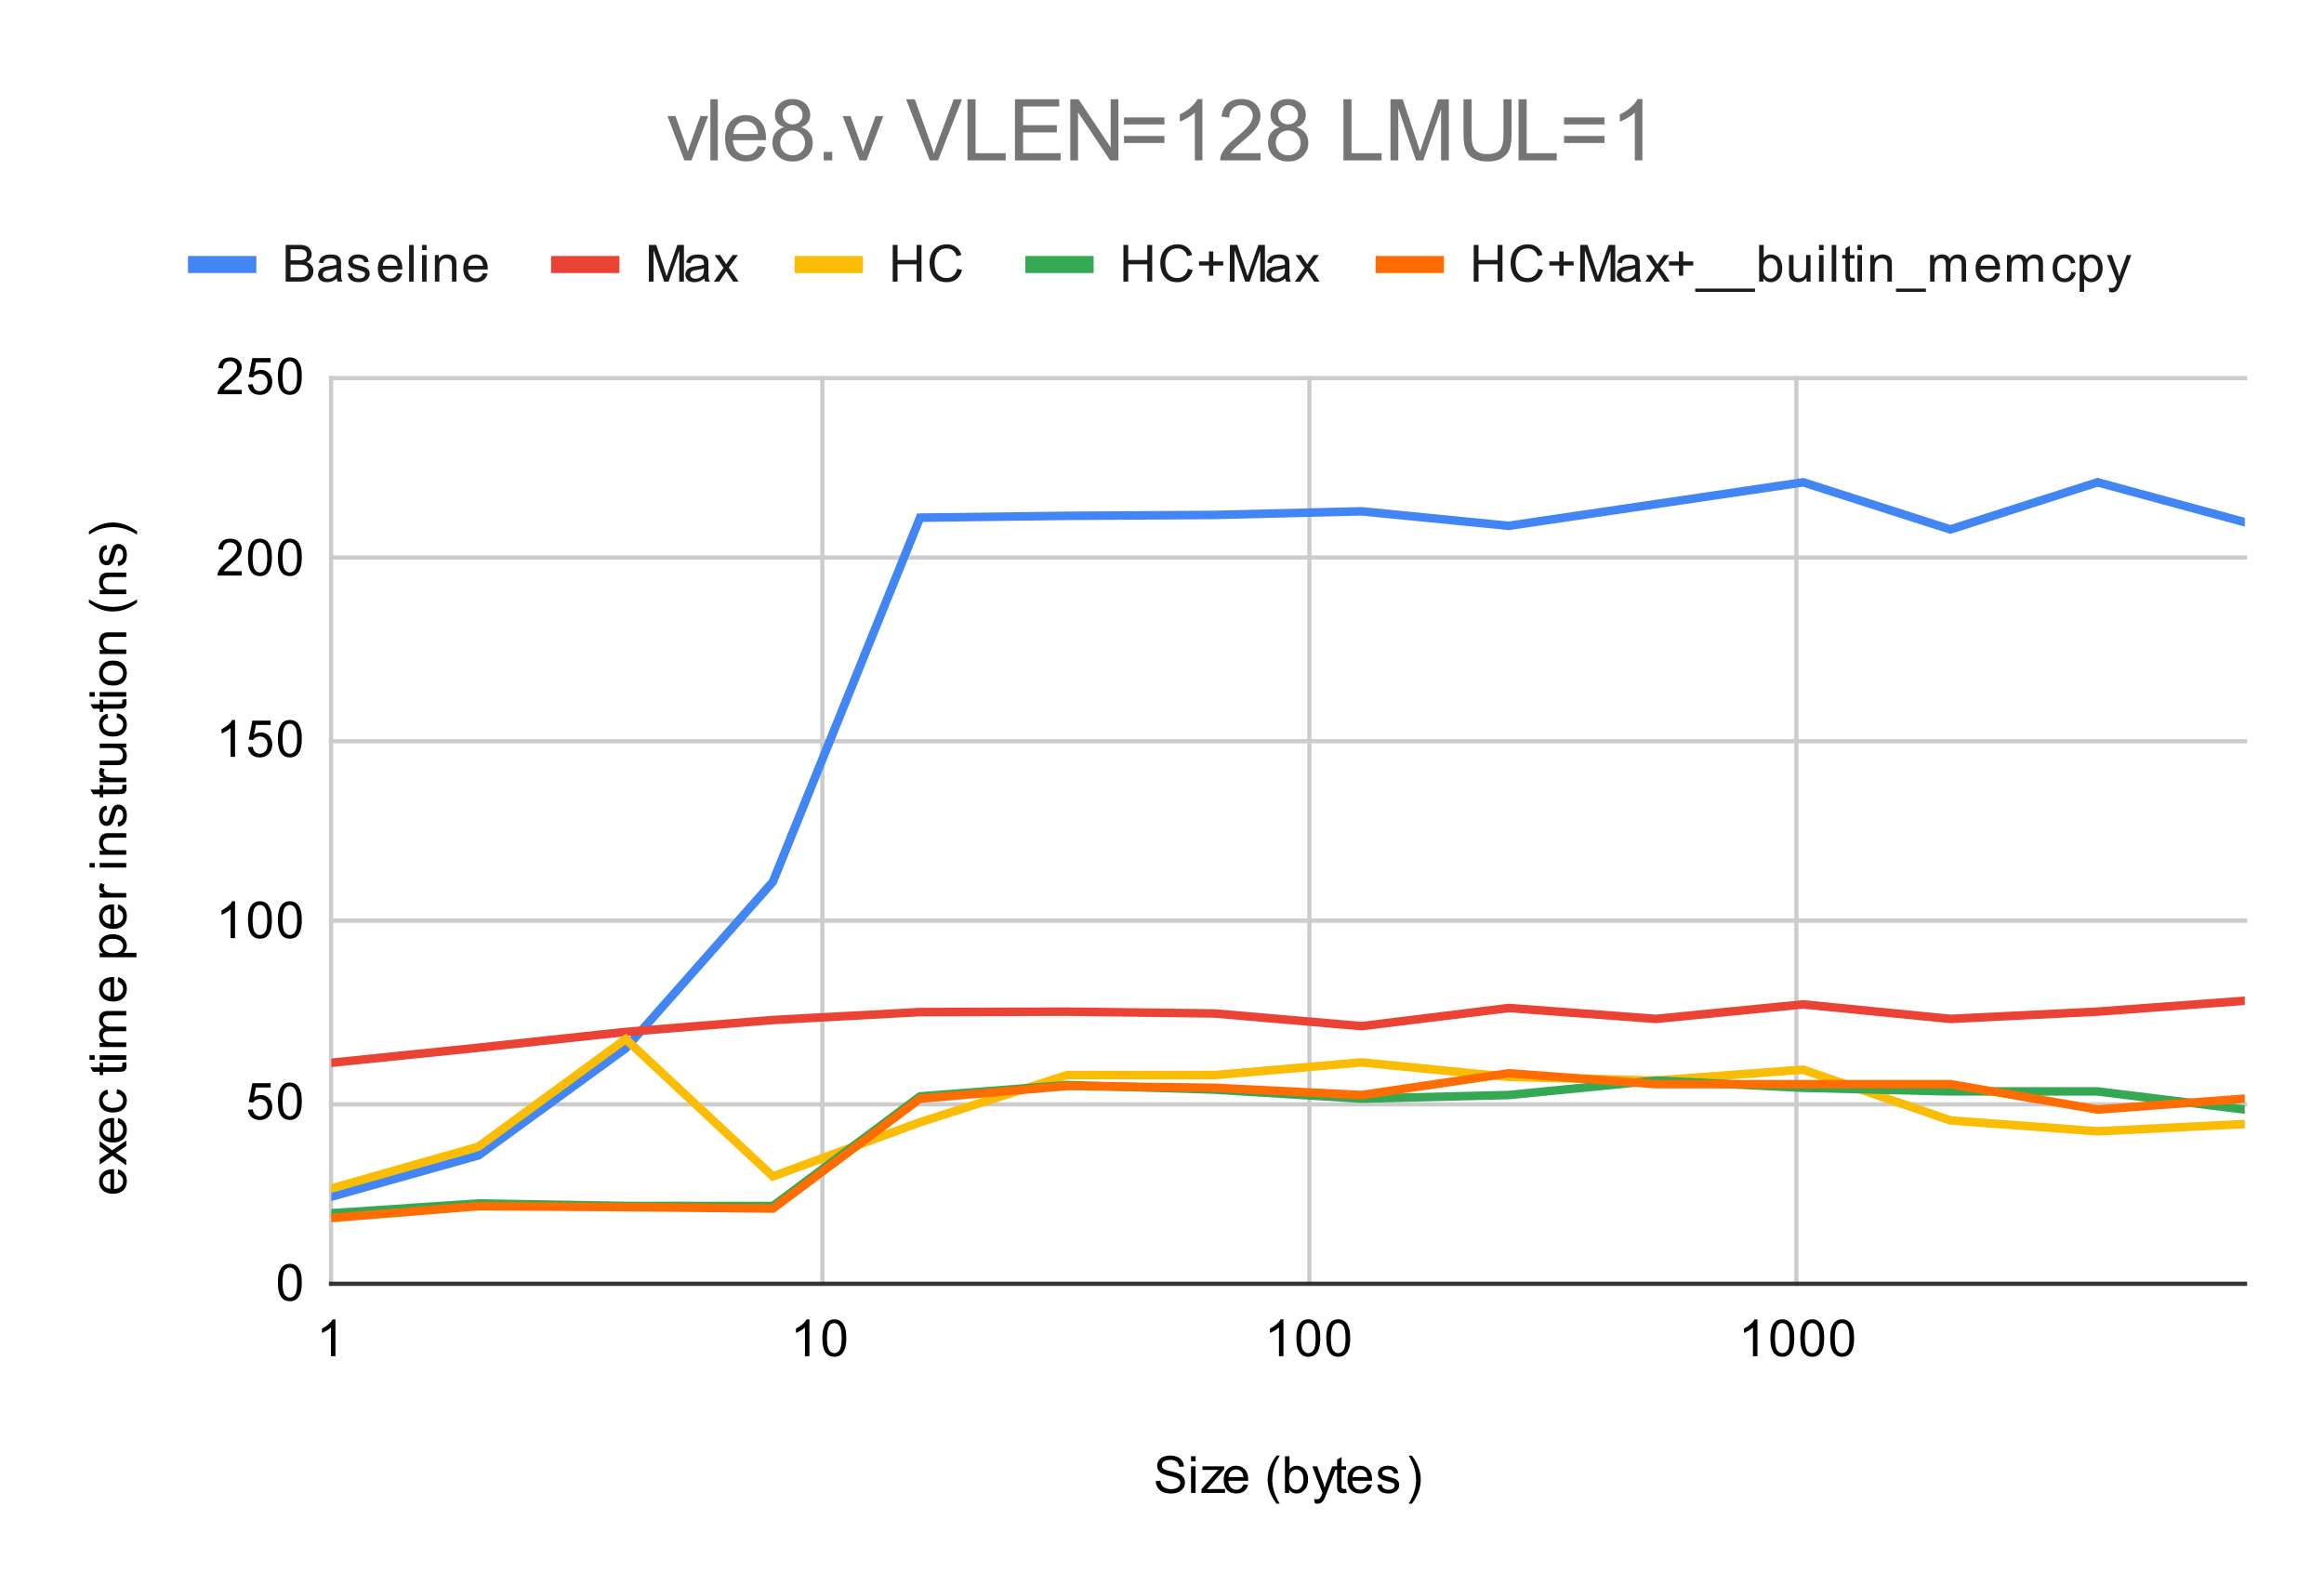 <svg version="1.1" viewBox="0.0 0.0 544.0 371.0" fill="none" stroke="none" stroke-linecap="square" stroke-miterlimit="10" width="544" height="371" xmlns:xlink="http://www.w3.org/1999/xlink" xmlns="http://www.w3.org/2000/svg"><path fill="#ffffff" d="M0 0L544.0 0L544.0 371.0L0 371.0L0 0Z" fill-rule="nonzero"/><path stroke="#cccccc" stroke-width="1.0" stroke-linecap="butt" d="M77.5 88.5L77.5 300.5" fill-rule="nonzero"/><path stroke="#cccccc" stroke-width="1.0" stroke-linecap="butt" d="M192.5 88.5L192.5 300.5" fill-rule="nonzero"/><path stroke="#cccccc" stroke-width="1.0" stroke-linecap="butt" d="M306.5 88.5L306.5 300.5" fill-rule="nonzero"/><path stroke="#cccccc" stroke-width="1.0" stroke-linecap="butt" d="M420.5 88.5L420.5 300.5" fill-rule="nonzero"/><path stroke="#333333" stroke-width="1.0" stroke-linecap="butt" d="M77.5 300.5L525.5 300.5" fill-rule="nonzero"/><path stroke="#cccccc" stroke-width="1.0" stroke-linecap="butt" d="M77.5 258.5L525.5 258.5" fill-rule="nonzero"/><path stroke="#cccccc" stroke-width="1.0" stroke-linecap="butt" d="M77.5 215.5L525.5 215.5" fill-rule="nonzero"/><path stroke="#cccccc" stroke-width="1.0" stroke-linecap="butt" d="M77.5 173.5L525.5 173.5" fill-rule="nonzero"/><path stroke="#cccccc" stroke-width="1.0" stroke-linecap="butt" d="M77.5 130.5L525.5 130.5" fill-rule="nonzero"/><path stroke="#cccccc" stroke-width="1.0" stroke-linecap="butt" d="M77.5 88.5L525.5 88.5" fill-rule="nonzero"/><clipPath id="id_0"><path d="M77.55 88.283L525.45 88.283L525.45 300.45L77.55 300.45L77.55 88.283Z" clip-rule="nonzero"/></clipPath><path stroke="#4285f4" stroke-width="2.0" stroke-linecap="butt" clip-path="url(#id_0)" d="M77.55 280.107L112.004 270.441L146.458 245.388L180.912 206.409L215.365 121.169L249.819 120.745L284.273 120.533L318.727 119.684L353.181 123.079L387.635 117.987L422.088 112.895L456.542 123.927L490.996 112.895L525.45 122.23" fill-rule="nonzero"/><path stroke="#ea4335" stroke-width="2.0" stroke-linecap="butt" clip-path="url(#id_0)" d="M77.55 248.766L112.004 245.236L146.458 241.544L180.912 238.76L215.365 236.902L249.819 236.8L284.273 237.224L318.727 240.195L353.181 235.951L387.635 238.497L422.088 235.103L456.542 238.497L490.996 236.8L525.45 234.254" fill-rule="nonzero"/><path stroke="#fbbc04" stroke-width="2.0" stroke-linecap="butt" clip-path="url(#id_0)" d="M77.55 278.198L112.004 268.396L146.458 243.216L180.912 275.363L215.365 262.684L249.819 251.652L284.273 251.652L318.727 248.681L353.181 252.076L387.635 252.925L422.088 250.379L456.542 262.26L490.996 264.806L525.45 263.109" fill-rule="nonzero"/><path stroke="#34a853" stroke-width="2.0" stroke-linecap="butt" clip-path="url(#id_0)" d="M77.55 283.994L112.004 281.703L146.458 282.28L180.912 282.305L215.365 256.642L249.819 253.986L284.273 255.046L318.727 257.168L353.181 256.319L387.635 252.925L422.088 254.622L456.542 255.471L490.996 255.471L525.45 259.714" fill-rule="nonzero"/><path stroke="#ff6d01" stroke-width="2.0" stroke-linecap="butt" clip-path="url(#id_0)" d="M77.55 285.098L112.004 282.339L146.458 282.552L180.912 282.891L215.365 257.168L249.819 254.198L284.273 254.622L318.727 256.319L353.181 251.227L387.635 253.773L422.088 253.773L456.542 253.773L490.996 259.714L525.45 257.168" fill-rule="nonzero"/><path fill="#000000" fill-opacity="0.0" clip-path="url(#id_0)" d="M80.55 280.107C80.55 281.764 79.207 283.107 77.55 283.107C75.893 283.107 74.55 281.764 74.55 280.107C74.55 278.451 75.893 277.107 77.55 277.107C79.207 277.107 80.55 278.451 80.55 280.107Z" fill-rule="nonzero"/><path fill="#000000" fill-opacity="0.0" clip-path="url(#id_0)" d="M115.004 270.441C115.004 272.098 113.661 273.441 112.004 273.441C110.347 273.441 109.004 272.098 109.004 270.441C109.004 268.784 110.347 267.441 112.004 267.441C113.661 267.441 115.004 268.784 115.004 270.441Z" fill-rule="nonzero"/><path fill="#000000" fill-opacity="0.0" clip-path="url(#id_0)" d="M149.458 245.388C149.458 247.045 148.115 248.388 146.458 248.388C144.801 248.388 143.458 247.045 143.458 245.388C143.458 243.732 144.801 242.388 146.458 242.388C148.115 242.388 149.458 243.732 149.458 245.388Z" fill-rule="nonzero"/><path fill="#000000" fill-opacity="0.0" clip-path="url(#id_0)" d="M183.912 206.409C183.912 208.066 182.568 209.409 180.912 209.409C179.255 209.409 177.912 208.066 177.912 206.409C177.912 204.752 179.255 203.409 180.912 203.409C182.568 203.409 183.912 204.752 183.912 206.409Z" fill-rule="nonzero"/><path fill="#000000" fill-opacity="0.0" clip-path="url(#id_0)" d="M218.365 121.169C218.365 122.826 217.022 124.169 215.365 124.169C213.709 124.169 212.365 122.826 212.365 121.169C212.365 119.512 213.709 118.169 215.365 118.169C217.022 118.169 218.365 119.512 218.365 121.169Z" fill-rule="nonzero"/><path fill="#000000" fill-opacity="0.0" clip-path="url(#id_0)" d="M252.819 120.745C252.819 122.402 251.476 123.745 249.819 123.745C248.162 123.745 246.819 122.402 246.819 120.745C246.819 119.088 248.162 117.745 249.819 117.745C251.476 117.745 252.819 119.088 252.819 120.745Z" fill-rule="nonzero"/><path fill="#000000" fill-opacity="0.0" clip-path="url(#id_0)" d="M287.273 120.533C287.273 122.19 285.93 123.533 284.273 123.533C282.616 123.533 281.273 122.19 281.273 120.533C281.273 118.876 282.616 117.533 284.273 117.533C285.93 117.533 287.273 118.876 287.273 120.533Z" fill-rule="nonzero"/><path fill="#000000" fill-opacity="0.0" clip-path="url(#id_0)" d="M321.727 119.684C321.727 121.341 320.384 122.684 318.727 122.684C317.07 122.684 315.727 121.341 315.727 119.684C315.727 118.027 317.07 116.684 318.727 116.684C320.384 116.684 321.727 118.027 321.727 119.684Z" fill-rule="nonzero"/><path fill="#000000" fill-opacity="0.0" clip-path="url(#id_0)" d="M356.181 123.079C356.181 124.736 354.838 126.079 353.181 126.079C351.524 126.079 350.181 124.736 350.181 123.079C350.181 121.422 351.524 120.079 353.181 120.079C354.838 120.079 356.181 121.422 356.181 123.079Z" fill-rule="nonzero"/><path fill="#000000" fill-opacity="0.0" clip-path="url(#id_0)" d="M390.635 117.987C390.635 119.644 389.291 120.987 387.635 120.987C385.978 120.987 384.635 119.644 384.635 117.987C384.635 116.33 385.978 114.987 387.635 114.987C389.291 114.987 390.635 116.33 390.635 117.987Z" fill-rule="nonzero"/><path fill="#000000" fill-opacity="0.0" clip-path="url(#id_0)" d="M425.088 112.895C425.088 114.552 423.745 115.895 422.088 115.895C420.432 115.895 419.088 114.552 419.088 112.895C419.088 111.238 420.432 109.895 422.088 109.895C423.745 109.895 425.088 111.238 425.088 112.895Z" fill-rule="nonzero"/><path fill="#000000" fill-opacity="0.0" clip-path="url(#id_0)" d="M459.542 123.927C459.542 125.584 458.199 126.927 456.542 126.927C454.885 126.927 453.542 125.584 453.542 123.927C453.542 122.27 454.885 120.927 456.542 120.927C458.199 120.927 459.542 122.27 459.542 123.927Z" fill-rule="nonzero"/><path fill="#000000" fill-opacity="0.0" clip-path="url(#id_0)" d="M493.996 112.895C493.996 114.552 492.653 115.895 490.996 115.895C489.339 115.895 487.996 114.552 487.996 112.895C487.996 111.238 489.339 109.895 490.996 109.895C492.653 109.895 493.996 111.238 493.996 112.895Z" fill-rule="nonzero"/><path fill="#000000" fill-opacity="0.0" clip-path="url(#id_0)" d="M528.45 122.23C528.45 123.887 527.107 125.23 525.45 125.23C523.793 125.23 522.45 123.887 522.45 122.23C522.45 120.573 523.793 119.23 525.45 119.23C527.107 119.23 528.45 120.573 528.45 122.23Z" fill-rule="nonzero"/><path fill="#000000" fill-opacity="0.0" clip-path="url(#id_0)" d="M80.55 248.766C80.55 250.423 79.207 251.766 77.55 251.766C75.893 251.766 74.55 250.423 74.55 248.766C74.55 247.109 75.893 245.766 77.55 245.766C79.207 245.766 80.55 247.109 80.55 248.766Z" fill-rule="nonzero"/><path fill="#000000" fill-opacity="0.0" clip-path="url(#id_0)" d="M115.004 245.236C115.004 246.893 113.661 248.236 112.004 248.236C110.347 248.236 109.004 246.893 109.004 245.236C109.004 243.579 110.347 242.236 112.004 242.236C113.661 242.236 115.004 243.579 115.004 245.236Z" fill-rule="nonzero"/><path fill="#000000" fill-opacity="0.0" clip-path="url(#id_0)" d="M149.458 241.544C149.458 243.201 148.115 244.544 146.458 244.544C144.801 244.544 143.458 243.201 143.458 241.544C143.458 239.887 144.801 238.544 146.458 238.544C148.115 238.544 149.458 239.887 149.458 241.544Z" fill-rule="nonzero"/><path fill="#000000" fill-opacity="0.0" clip-path="url(#id_0)" d="M183.912 238.76C183.912 240.417 182.568 241.76 180.912 241.76C179.255 241.76 177.912 240.417 177.912 238.76C177.912 237.104 179.255 235.76 180.912 235.76C182.568 235.76 183.912 237.104 183.912 238.76Z" fill-rule="nonzero"/><path fill="#000000" fill-opacity="0.0" clip-path="url(#id_0)" d="M218.365 236.902C218.365 238.559 217.022 239.902 215.365 239.902C213.709 239.902 212.365 238.559 212.365 236.902C212.365 235.245 213.709 233.902 215.365 233.902C217.022 233.902 218.365 235.245 218.365 236.902Z" fill-rule="nonzero"/><path fill="#000000" fill-opacity="0.0" clip-path="url(#id_0)" d="M252.819 236.8C252.819 238.457 251.476 239.8 249.819 239.8C248.162 239.8 246.819 238.457 246.819 236.8C246.819 235.143 248.162 233.8 249.819 233.8C251.476 233.8 252.819 235.143 252.819 236.8Z" fill-rule="nonzero"/><path fill="#000000" fill-opacity="0.0" clip-path="url(#id_0)" d="M287.273 237.224C287.273 238.881 285.93 240.224 284.273 240.224C282.616 240.224 281.273 238.881 281.273 237.224C281.273 235.567 282.616 234.224 284.273 234.224C285.93 234.224 287.273 235.567 287.273 237.224Z" fill-rule="nonzero"/><path fill="#000000" fill-opacity="0.0" clip-path="url(#id_0)" d="M321.727 240.195C321.727 241.852 320.384 243.195 318.727 243.195C317.07 243.195 315.727 241.852 315.727 240.195C315.727 238.538 317.07 237.195 318.727 237.195C320.384 237.195 321.727 238.538 321.727 240.195Z" fill-rule="nonzero"/><path fill="#000000" fill-opacity="0.0" clip-path="url(#id_0)" d="M356.181 235.951C356.181 237.608 354.838 238.951 353.181 238.951C351.524 238.951 350.181 237.608 350.181 235.951C350.181 234.294 351.524 232.951 353.181 232.951C354.838 232.951 356.181 234.294 356.181 235.951Z" fill-rule="nonzero"/><path fill="#000000" fill-opacity="0.0" clip-path="url(#id_0)" d="M390.635 238.497C390.635 240.154 389.291 241.497 387.635 241.497C385.978 241.497 384.635 240.154 384.635 238.497C384.635 236.84 385.978 235.497 387.635 235.497C389.291 235.497 390.635 236.84 390.635 238.497Z" fill-rule="nonzero"/><path fill="#000000" fill-opacity="0.0" clip-path="url(#id_0)" d="M425.088 235.103C425.088 236.76 423.745 238.103 422.088 238.103C420.432 238.103 419.088 236.76 419.088 235.103C419.088 233.446 420.432 232.103 422.088 232.103C423.745 232.103 425.088 233.446 425.088 235.103Z" fill-rule="nonzero"/><path fill="#000000" fill-opacity="0.0" clip-path="url(#id_0)" d="M459.542 238.497C459.542 240.154 458.199 241.497 456.542 241.497C454.885 241.497 453.542 240.154 453.542 238.497C453.542 236.84 454.885 235.497 456.542 235.497C458.199 235.497 459.542 236.84 459.542 238.497Z" fill-rule="nonzero"/><path fill="#000000" fill-opacity="0.0" clip-path="url(#id_0)" d="M493.996 236.8C493.996 238.457 492.653 239.8 490.996 239.8C489.339 239.8 487.996 238.457 487.996 236.8C487.996 235.143 489.339 233.8 490.996 233.8C492.653 233.8 493.996 235.143 493.996 236.8Z" fill-rule="nonzero"/><path fill="#000000" fill-opacity="0.0" clip-path="url(#id_0)" d="M528.45 234.254C528.45 235.911 527.107 237.254 525.45 237.254C523.793 237.254 522.45 235.911 522.45 234.254C522.45 232.597 523.793 231.254 525.45 231.254C527.107 231.254 528.45 232.597 528.45 234.254Z" fill-rule="nonzero"/><path fill="#000000" fill-opacity="0.0" clip-path="url(#id_0)" d="M80.55 278.198C80.55 279.855 79.207 281.198 77.55 281.198C75.893 281.198 74.55 279.855 74.55 278.198C74.55 276.541 75.893 275.198 77.55 275.198C79.207 275.198 80.55 276.541 80.55 278.198Z" fill-rule="nonzero"/><path fill="#000000" fill-opacity="0.0" clip-path="url(#id_0)" d="M115.004 268.396C115.004 270.053 113.661 271.396 112.004 271.396C110.347 271.396 109.004 270.053 109.004 268.396C109.004 266.739 110.347 265.396 112.004 265.396C113.661 265.396 115.004 266.739 115.004 268.396Z" fill-rule="nonzero"/><path fill="#000000" fill-opacity="0.0" clip-path="url(#id_0)" d="M149.458 243.216C149.458 244.873 148.115 246.216 146.458 246.216C144.801 246.216 143.458 244.873 143.458 243.216C143.458 241.559 144.801 240.216 146.458 240.216C148.115 240.216 149.458 241.559 149.458 243.216Z" fill-rule="nonzero"/><path fill="#000000" fill-opacity="0.0" clip-path="url(#id_0)" d="M183.912 275.363C183.912 277.02 182.568 278.363 180.912 278.363C179.255 278.363 177.912 277.02 177.912 275.363C177.912 273.707 179.255 272.363 180.912 272.363C182.568 272.363 183.912 273.707 183.912 275.363Z" fill-rule="nonzero"/><path fill="#000000" fill-opacity="0.0" clip-path="url(#id_0)" d="M218.365 262.684C218.365 264.341 217.022 265.684 215.365 265.684C213.709 265.684 212.365 264.341 212.365 262.684C212.365 261.027 213.709 259.684 215.365 259.684C217.022 259.684 218.365 261.027 218.365 262.684Z" fill-rule="nonzero"/><path fill="#000000" fill-opacity="0.0" clip-path="url(#id_0)" d="M252.819 251.652C252.819 253.309 251.476 254.652 249.819 254.652C248.162 254.652 246.819 253.309 246.819 251.652C246.819 249.995 248.162 248.652 249.819 248.652C251.476 248.652 252.819 249.995 252.819 251.652Z" fill-rule="nonzero"/><path fill="#000000" fill-opacity="0.0" clip-path="url(#id_0)" d="M287.273 251.652C287.273 253.309 285.93 254.652 284.273 254.652C282.616 254.652 281.273 253.309 281.273 251.652C281.273 249.995 282.616 248.652 284.273 248.652C285.93 248.652 287.273 249.995 287.273 251.652Z" fill-rule="nonzero"/><path fill="#000000" fill-opacity="0.0" clip-path="url(#id_0)" d="M321.727 248.681C321.727 250.338 320.384 251.681 318.727 251.681C317.07 251.681 315.727 250.338 315.727 248.681C315.727 247.024 317.07 245.681 318.727 245.681C320.384 245.681 321.727 247.024 321.727 248.681Z" fill-rule="nonzero"/><path fill="#000000" fill-opacity="0.0" clip-path="url(#id_0)" d="M356.181 252.076C356.181 253.733 354.838 255.076 353.181 255.076C351.524 255.076 350.181 253.733 350.181 252.076C350.181 250.419 351.524 249.076 353.181 249.076C354.838 249.076 356.181 250.419 356.181 252.076Z" fill-rule="nonzero"/><path fill="#000000" fill-opacity="0.0" clip-path="url(#id_0)" d="M390.635 252.925C390.635 254.582 389.291 255.925 387.635 255.925C385.978 255.925 384.635 254.582 384.635 252.925C384.635 251.268 385.978 249.925 387.635 249.925C389.291 249.925 390.635 251.268 390.635 252.925Z" fill-rule="nonzero"/><path fill="#000000" fill-opacity="0.0" clip-path="url(#id_0)" d="M425.088 250.379C425.088 252.036 423.745 253.379 422.088 253.379C420.432 253.379 419.088 252.036 419.088 250.379C419.088 248.722 420.432 247.379 422.088 247.379C423.745 247.379 425.088 248.722 425.088 250.379Z" fill-rule="nonzero"/><path fill="#000000" fill-opacity="0.0" clip-path="url(#id_0)" d="M459.542 262.26C459.542 263.917 458.199 265.26 456.542 265.26C454.885 265.26 453.542 263.917 453.542 262.26C453.542 260.603 454.885 259.26 456.542 259.26C458.199 259.26 459.542 260.603 459.542 262.26Z" fill-rule="nonzero"/><path fill="#000000" fill-opacity="0.0" clip-path="url(#id_0)" d="M493.996 264.806C493.996 266.463 492.653 267.806 490.996 267.806C489.339 267.806 487.996 266.463 487.996 264.806C487.996 263.149 489.339 261.806 490.996 261.806C492.653 261.806 493.996 263.149 493.996 264.806Z" fill-rule="nonzero"/><path fill="#000000" fill-opacity="0.0" clip-path="url(#id_0)" d="M528.45 263.109C528.45 264.766 527.107 266.109 525.45 266.109C523.793 266.109 522.45 264.766 522.45 263.109C522.45 261.452 523.793 260.109 525.45 260.109C527.107 260.109 528.45 261.452 528.45 263.109Z" fill-rule="nonzero"/><path fill="#000000" fill-opacity="0.0" clip-path="url(#id_0)" d="M80.55 283.994C80.55 285.651 79.207 286.994 77.55 286.994C75.893 286.994 74.55 285.651 74.55 283.994C74.55 282.337 75.893 280.994 77.55 280.994C79.207 280.994 80.55 282.337 80.55 283.994Z" fill-rule="nonzero"/><path fill="#000000" fill-opacity="0.0" clip-path="url(#id_0)" d="M115.004 281.703C115.004 283.36 113.661 284.703 112.004 284.703C110.347 284.703 109.004 283.36 109.004 281.703C109.004 280.046 110.347 278.703 112.004 278.703C113.661 278.703 115.004 280.046 115.004 281.703Z" fill-rule="nonzero"/><path fill="#000000" fill-opacity="0.0" clip-path="url(#id_0)" d="M149.458 282.28C149.458 283.937 148.115 285.28 146.458 285.28C144.801 285.28 143.458 283.937 143.458 282.28C143.458 280.623 144.801 279.28 146.458 279.28C148.115 279.28 149.458 280.623 149.458 282.28Z" fill-rule="nonzero"/><path fill="#000000" fill-opacity="0.0" clip-path="url(#id_0)" d="M183.912 282.305C183.912 283.962 182.568 285.305 180.912 285.305C179.255 285.305 177.912 283.962 177.912 282.305C177.912 280.649 179.255 279.305 180.912 279.305C182.568 279.305 183.912 280.649 183.912 282.305Z" fill-rule="nonzero"/><path fill="#000000" fill-opacity="0.0" clip-path="url(#id_0)" d="M218.365 256.642C218.365 258.299 217.022 259.642 215.365 259.642C213.709 259.642 212.365 258.299 212.365 256.642C212.365 254.985 213.709 253.642 215.365 253.642C217.022 253.642 218.365 254.985 218.365 256.642Z" fill-rule="nonzero"/><path fill="#000000" fill-opacity="0.0" clip-path="url(#id_0)" d="M252.819 253.986C252.819 255.642 251.476 256.986 249.819 256.986C248.162 256.986 246.819 255.642 246.819 253.986C246.819 252.329 248.162 250.986 249.819 250.986C251.476 250.986 252.819 252.329 252.819 253.986Z" fill-rule="nonzero"/><path fill="#000000" fill-opacity="0.0" clip-path="url(#id_0)" d="M287.273 255.046C287.273 256.703 285.93 258.046 284.273 258.046C282.616 258.046 281.273 256.703 281.273 255.046C281.273 253.389 282.616 252.046 284.273 252.046C285.93 252.046 287.273 253.389 287.273 255.046Z" fill-rule="nonzero"/><path fill="#000000" fill-opacity="0.0" clip-path="url(#id_0)" d="M321.727 257.168C321.727 258.825 320.384 260.168 318.727 260.168C317.07 260.168 315.727 258.825 315.727 257.168C315.727 255.511 317.07 254.168 318.727 254.168C320.384 254.168 321.727 255.511 321.727 257.168Z" fill-rule="nonzero"/><path fill="#000000" fill-opacity="0.0" clip-path="url(#id_0)" d="M356.181 256.319C356.181 257.976 354.838 259.319 353.181 259.319C351.524 259.319 350.181 257.976 350.181 256.319C350.181 254.662 351.524 253.319 353.181 253.319C354.838 253.319 356.181 254.662 356.181 256.319Z" fill-rule="nonzero"/><path fill="#000000" fill-opacity="0.0" clip-path="url(#id_0)" d="M390.635 252.925C390.635 254.582 389.291 255.925 387.635 255.925C385.978 255.925 384.635 254.582 384.635 252.925C384.635 251.268 385.978 249.925 387.635 249.925C389.291 249.925 390.635 251.268 390.635 252.925Z" fill-rule="nonzero"/><path fill="#000000" fill-opacity="0.0" clip-path="url(#id_0)" d="M425.088 254.622C425.088 256.279 423.745 257.622 422.088 257.622C420.432 257.622 419.088 256.279 419.088 254.622C419.088 252.965 420.432 251.622 422.088 251.622C423.745 251.622 425.088 252.965 425.088 254.622Z" fill-rule="nonzero"/><path fill="#000000" fill-opacity="0.0" clip-path="url(#id_0)" d="M459.542 255.471C459.542 257.128 458.199 258.471 456.542 258.471C454.885 258.471 453.542 257.128 453.542 255.471C453.542 253.814 454.885 252.471 456.542 252.471C458.199 252.471 459.542 253.814 459.542 255.471Z" fill-rule="nonzero"/><path fill="#000000" fill-opacity="0.0" clip-path="url(#id_0)" d="M493.996 255.471C493.996 257.128 492.653 258.471 490.996 258.471C489.339 258.471 487.996 257.128 487.996 255.471C487.996 253.814 489.339 252.471 490.996 252.471C492.653 252.471 493.996 253.814 493.996 255.471Z" fill-rule="nonzero"/><path fill="#000000" fill-opacity="0.0" clip-path="url(#id_0)" d="M528.45 259.714C528.45 261.371 527.107 262.714 525.45 262.714C523.793 262.714 522.45 261.371 522.45 259.714C522.45 258.057 523.793 256.714 525.45 256.714C527.107 256.714 528.45 258.057 528.45 259.714Z" fill-rule="nonzero"/><path fill="#000000" fill-opacity="0.0" clip-path="url(#id_0)" d="M80.55 285.098C80.55 286.755 79.207 288.098 77.55 288.098C75.893 288.098 74.55 286.755 74.55 285.098C74.55 283.441 75.893 282.098 77.55 282.098C79.207 282.098 80.55 283.441 80.55 285.098Z" fill-rule="nonzero"/><path fill="#000000" fill-opacity="0.0" clip-path="url(#id_0)" d="M115.004 282.339C115.004 283.996 113.661 285.339 112.004 285.339C110.347 285.339 109.004 283.996 109.004 282.339C109.004 280.683 110.347 279.339 112.004 279.339C113.661 279.339 115.004 280.683 115.004 282.339Z" fill-rule="nonzero"/><path fill="#000000" fill-opacity="0.0" clip-path="url(#id_0)" d="M149.458 282.552C149.458 284.208 148.115 285.552 146.458 285.552C144.801 285.552 143.458 284.208 143.458 282.552C143.458 280.895 144.801 279.552 146.458 279.552C148.115 279.552 149.458 280.895 149.458 282.552Z" fill-rule="nonzero"/><path fill="#000000" fill-opacity="0.0" clip-path="url(#id_0)" d="M183.912 282.891C183.912 284.548 182.568 285.891 180.912 285.891C179.255 285.891 177.912 284.548 177.912 282.891C177.912 281.234 179.255 279.891 180.912 279.891C182.568 279.891 183.912 281.234 183.912 282.891Z" fill-rule="nonzero"/><path fill="#000000" fill-opacity="0.0" clip-path="url(#id_0)" d="M218.365 257.168C218.365 258.825 217.022 260.168 215.365 260.168C213.709 260.168 212.365 258.825 212.365 257.168C212.365 255.511 213.709 254.168 215.365 254.168C217.022 254.168 218.365 255.511 218.365 257.168Z" fill-rule="nonzero"/><path fill="#000000" fill-opacity="0.0" clip-path="url(#id_0)" d="M252.819 254.198C252.819 255.855 251.476 257.198 249.819 257.198C248.162 257.198 246.819 255.855 246.819 254.198C246.819 252.541 248.162 251.198 249.819 251.198C251.476 251.198 252.819 252.541 252.819 254.198Z" fill-rule="nonzero"/><path fill="#000000" fill-opacity="0.0" clip-path="url(#id_0)" d="M287.273 254.622C287.273 256.279 285.93 257.622 284.273 257.622C282.616 257.622 281.273 256.279 281.273 254.622C281.273 252.965 282.616 251.622 284.273 251.622C285.93 251.622 287.273 252.965 287.273 254.622Z" fill-rule="nonzero"/><path fill="#000000" fill-opacity="0.0" clip-path="url(#id_0)" d="M321.727 256.319C321.727 257.976 320.384 259.319 318.727 259.319C317.07 259.319 315.727 257.976 315.727 256.319C315.727 254.662 317.07 253.319 318.727 253.319C320.384 253.319 321.727 254.662 321.727 256.319Z" fill-rule="nonzero"/><path fill="#000000" fill-opacity="0.0" clip-path="url(#id_0)" d="M356.181 251.227C356.181 252.884 354.838 254.227 353.181 254.227C351.524 254.227 350.181 252.884 350.181 251.227C350.181 249.57 351.524 248.227 353.181 248.227C354.838 248.227 356.181 249.57 356.181 251.227Z" fill-rule="nonzero"/><path fill="#000000" fill-opacity="0.0" clip-path="url(#id_0)" d="M390.635 253.773C390.635 255.43 389.291 256.773 387.635 256.773C385.978 256.773 384.635 255.43 384.635 253.773C384.635 252.116 385.978 250.773 387.635 250.773C389.291 250.773 390.635 252.116 390.635 253.773Z" fill-rule="nonzero"/><path fill="#000000" fill-opacity="0.0" clip-path="url(#id_0)" d="M425.088 253.773C425.088 255.43 423.745 256.773 422.088 256.773C420.432 256.773 419.088 255.43 419.088 253.773C419.088 252.116 420.432 250.773 422.088 250.773C423.745 250.773 425.088 252.116 425.088 253.773Z" fill-rule="nonzero"/><path fill="#000000" fill-opacity="0.0" clip-path="url(#id_0)" d="M459.542 253.773C459.542 255.43 458.199 256.773 456.542 256.773C454.885 256.773 453.542 255.43 453.542 253.773C453.542 252.116 454.885 250.773 456.542 250.773C458.199 250.773 459.542 252.116 459.542 253.773Z" fill-rule="nonzero"/><path fill="#000000" fill-opacity="0.0" clip-path="url(#id_0)" d="M493.996 259.714C493.996 261.371 492.653 262.714 490.996 262.714C489.339 262.714 487.996 261.371 487.996 259.714C487.996 258.057 489.339 256.714 490.996 256.714C492.653 256.714 493.996 258.057 493.996 259.714Z" fill-rule="nonzero"/><path fill="#000000" fill-opacity="0.0" clip-path="url(#id_0)" d="M528.45 257.168C528.45 258.825 527.107 260.168 525.45 260.168C523.793 260.168 522.45 258.825 522.45 257.168C522.45 255.511 523.793 254.168 525.45 254.168C527.107 254.168 528.45 255.511 528.45 257.168Z" fill-rule="nonzero"/><path fill="#000000" d="M270.547 346.684L271.609 346.591Q271.688 347.247 271.969 347.653Q272.25 348.059 272.828 348.325Q273.422 348.575 274.156 348.575Q274.797 348.575 275.297 348.387Q275.797 348.184 276.031 347.856Q276.281 347.512 276.281 347.122Q276.281 346.716 276.047 346.419Q275.812 346.106 275.281 345.903Q274.922 345.762 273.734 345.481Q272.562 345.2 272.094 344.95Q271.469 344.622 271.172 344.153Q270.875 343.669 270.875 343.075Q270.875 342.434 271.234 341.872Q271.609 341.294 272.312 341.012Q273.031 340.716 273.891 340.716Q274.844 340.716 275.578 341.028Q276.312 341.325 276.703 341.934Q277.094 342.528 277.125 343.278L276.031 343.356Q275.938 342.544 275.422 342.137Q274.922 341.716 273.938 341.716Q272.906 341.716 272.438 342.091Q271.969 342.466 271.969 342.997Q271.969 343.466 272.297 343.762Q272.625 344.059 274.0 344.372Q275.391 344.684 275.906 344.919Q276.656 345.278 277.016 345.809Q277.375 346.325 277.375 347.028Q277.375 347.716 276.984 348.325Q276.594 348.919 275.859 349.262Q275.125 349.591 274.203 349.591Q273.031 349.591 272.234 349.262Q271.453 348.919 271.0 348.231Q270.562 347.544 270.547 346.684ZM278.797 342.075L278.797 340.856L279.859 340.856L279.859 342.075L278.797 342.075ZM278.797 349.45L278.797 343.231L279.859 343.231L279.859 349.45L278.797 349.45ZM281.234 349.45L281.234 348.591L285.203 344.044Q284.516 344.075 284.0 344.075L281.469 344.075L281.469 343.231L286.562 343.231L286.562 343.919L283.188 347.872L282.531 348.591Q283.25 348.544 283.859 348.544L286.75 348.544L286.75 349.45L281.234 349.45ZM291.047 347.45L292.141 347.575Q291.891 348.528 291.188 349.059Q290.484 349.591 289.406 349.591Q288.047 349.591 287.234 348.747Q286.438 347.903 286.438 346.387Q286.438 344.825 287.25 343.966Q288.062 343.091 289.344 343.091Q290.594 343.091 291.375 343.934Q292.172 344.778 292.172 346.325Q292.172 346.419 292.172 346.606L287.531 346.606Q287.594 347.637 288.109 348.184Q288.625 348.716 289.406 348.716Q289.984 348.716 290.391 348.419Q290.812 348.106 291.047 347.45ZM287.594 345.747L291.062 345.747Q291.0 344.95 290.672 344.559Q290.156 343.95 289.359 343.95Q288.625 343.95 288.125 344.434Q287.641 344.919 287.594 345.747ZM298.812 351.981Q297.938 350.872 297.328 349.403Q296.734 347.919 296.734 346.341Q296.734 344.95 297.172 343.669Q297.703 342.184 298.812 340.716L299.562 340.716Q298.859 341.934 298.625 342.45Q298.266 343.262 298.062 344.137Q297.812 345.231 297.812 346.341Q297.812 349.169 299.562 351.981L298.812 351.981ZM301.766 349.45L300.781 349.45L300.781 340.856L301.844 340.856L301.844 343.919Q302.516 343.091 303.547 343.091Q304.125 343.091 304.625 343.325Q305.141 343.544 305.469 343.966Q305.812 344.387 306.0 344.981Q306.188 345.575 306.188 346.247Q306.188 347.841 305.391 348.716Q304.594 349.591 303.5 349.591Q302.391 349.591 301.766 348.669L301.766 349.45ZM301.75 346.294Q301.75 347.403 302.062 347.903Q302.562 348.716 303.406 348.716Q304.094 348.716 304.594 348.122Q305.109 347.528 305.109 346.325Q305.109 345.106 304.625 344.528Q304.141 343.95 303.453 343.95Q302.766 343.95 302.25 344.559Q301.75 345.153 301.75 346.294ZM307.75 351.841L307.625 350.856Q307.969 350.95 308.234 350.95Q308.578 350.95 308.781 350.825Q309.0 350.716 309.141 350.512Q309.234 350.341 309.469 349.716Q309.484 349.637 309.562 349.466L307.188 343.231L308.328 343.231L309.625 346.825Q309.875 347.512 310.078 348.278Q310.266 347.544 310.516 346.856L311.844 343.231L312.891 343.231L310.531 349.559Q310.141 350.575 309.938 350.966Q309.656 351.497 309.281 351.731Q308.922 351.981 308.422 351.981Q308.125 351.981 307.75 351.841ZM315.094 348.512L315.25 349.434Q314.797 349.528 314.453 349.528Q313.875 349.528 313.562 349.356Q313.25 349.169 313.109 348.872Q312.984 348.575 312.984 347.622L312.984 344.044L312.219 344.044L312.219 343.231L312.984 343.231L312.984 341.684L314.031 341.059L314.031 343.231L315.094 343.231L315.094 344.044L314.031 344.044L314.031 347.684Q314.031 348.137 314.078 348.262Q314.141 348.387 314.266 348.466Q314.391 348.544 314.625 348.544Q314.812 348.544 315.094 348.512ZM320.047 347.45L321.141 347.575Q320.891 348.528 320.188 349.059Q319.484 349.591 318.406 349.591Q317.047 349.591 316.234 348.747Q315.438 347.903 315.438 346.387Q315.438 344.825 316.25 343.966Q317.062 343.091 318.344 343.091Q319.594 343.091 320.375 343.934Q321.172 344.778 321.172 346.325Q321.172 346.419 321.172 346.606L316.531 346.606Q316.594 347.637 317.109 348.184Q317.625 348.716 318.406 348.716Q318.984 348.716 319.391 348.419Q319.812 348.106 320.047 347.45ZM316.594 345.747L320.062 345.747Q320.0 344.95 319.672 344.559Q319.156 343.95 318.359 343.95Q317.625 343.95 317.125 344.434Q316.641 344.919 316.594 345.747ZM322.375 347.591L323.406 347.434Q323.5 348.059 323.891 348.387Q324.297 348.716 325.031 348.716Q325.75 348.716 326.094 348.434Q326.453 348.137 326.453 347.731Q326.453 347.372 326.141 347.169Q325.922 347.028 325.062 346.809Q323.906 346.512 323.453 346.309Q323.016 346.091 322.781 345.716Q322.547 345.341 322.547 344.872Q322.547 344.466 322.734 344.106Q322.922 343.747 323.25 343.512Q323.5 343.341 323.922 343.216Q324.344 343.091 324.844 343.091Q325.562 343.091 326.109 343.309Q326.672 343.512 326.938 343.872Q327.203 344.231 327.297 344.825L326.266 344.966Q326.203 344.497 325.859 344.231Q325.531 343.95 324.906 343.95Q324.188 343.95 323.875 344.2Q323.562 344.434 323.562 344.762Q323.562 344.966 323.688 345.122Q323.828 345.294 324.094 345.403Q324.25 345.466 325.031 345.669Q326.156 345.981 326.594 346.169Q327.031 346.356 327.281 346.716Q327.531 347.075 327.531 347.622Q327.531 348.153 327.219 348.622Q326.922 349.075 326.344 349.341Q325.766 349.591 325.031 349.591Q323.812 349.591 323.172 349.091Q322.547 348.575 322.375 347.591ZM330.484 351.981L329.734 351.981Q331.484 349.169 331.484 346.341Q331.484 345.247 331.234 344.153Q331.031 343.278 330.672 342.466Q330.438 341.95 329.734 340.716L330.484 340.716Q331.578 342.184 332.109 343.669Q332.562 344.95 332.562 346.341Q332.562 347.919 331.953 349.403Q331.344 350.872 330.484 351.981Z" fill-rule="nonzero"/><path fill="#000000" d="M27.55 274.82L27.675 273.726Q28.628 273.976 29.159 274.679Q29.691 275.382 29.691 276.46Q29.691 277.82 28.847 278.632Q28.003 279.429 26.488 279.429Q24.925 279.429 24.066 278.617Q23.191 277.804 23.191 276.523Q23.191 275.273 24.034 274.492Q24.878 273.695 26.425 273.695Q26.519 273.695 26.706 273.695L26.706 278.335Q27.738 278.273 28.284 277.757Q28.816 277.242 28.816 276.46Q28.816 275.882 28.519 275.476Q28.206 275.054 27.55 274.82ZM25.847 278.273L25.847 274.804Q25.05 274.867 24.659 275.195Q24.05 275.71 24.05 276.507Q24.05 277.242 24.534 277.742Q25.019 278.226 25.847 278.273ZM29.55 272.773L26.316 270.507L23.331 272.601L23.331 271.289L24.784 270.335Q25.206 270.07 25.488 269.898Q25.097 269.648 24.8 269.429L23.331 268.382L23.331 267.117L26.253 269.273L29.55 266.96L29.55 268.242L27.613 269.523L27.097 269.867L29.55 271.507L29.55 272.773ZM27.55 262.82L27.675 261.726Q28.628 261.976 29.159 262.679Q29.691 263.382 29.691 264.46Q29.691 265.82 28.847 266.632Q28.003 267.429 26.488 267.429Q24.925 267.429 24.066 266.617Q23.191 265.804 23.191 264.523Q23.191 263.273 24.034 262.492Q24.878 261.695 26.425 261.695Q26.519 261.695 26.706 261.695L26.706 266.335Q27.738 266.273 28.284 265.757Q28.816 265.242 28.816 264.46Q28.816 263.882 28.519 263.476Q28.206 263.054 27.55 262.82ZM25.847 266.273L25.847 262.804Q25.05 262.867 24.659 263.195Q24.05 263.71 24.05 264.507Q24.05 265.242 24.534 265.742Q25.019 266.226 25.847 266.273ZM27.269 256.007L27.409 254.976Q28.472 255.148 29.081 255.851Q29.691 256.554 29.691 257.57Q29.691 258.851 28.863 259.632Q28.019 260.398 26.456 260.398Q25.456 260.398 24.706 260.07Q23.941 259.726 23.566 259.054Q23.191 258.367 23.191 257.554Q23.191 256.554 23.706 255.914Q24.206 255.257 25.159 255.07L25.316 256.101Q24.691 256.242 24.378 256.617Q24.05 256.992 24.05 257.523Q24.05 258.32 24.628 258.82Q25.191 259.32 26.425 259.32Q27.691 259.32 28.253 258.835Q28.816 258.351 28.816 257.585Q28.816 256.96 28.441 256.554Q28.066 256.132 27.269 256.007ZM28.613 248.773L29.534 248.617Q29.628 249.07 29.628 249.414Q29.628 249.992 29.456 250.304Q29.269 250.617 28.972 250.757Q28.675 250.882 27.722 250.882L24.144 250.882L24.144 251.648L23.331 251.648L23.331 250.882L21.784 250.882L21.159 249.835L23.331 249.835L23.331 248.773L24.144 248.773L24.144 249.835L27.784 249.835Q28.238 249.835 28.363 249.789Q28.488 249.726 28.566 249.601Q28.644 249.476 28.644 249.242Q28.644 249.054 28.613 248.773ZM22.175 248.07L20.956 248.07L20.956 247.007L22.175 247.007L22.175 248.07ZM29.55 248.07L23.331 248.07L23.331 247.007L29.55 247.007L29.55 248.07ZM29.55 245.07L23.331 245.07L23.331 244.132L24.206 244.132Q23.738 243.835 23.472 243.351Q23.191 242.867 23.191 242.242Q23.191 241.554 23.472 241.117Q23.753 240.664 24.269 240.492Q23.191 239.742 23.191 238.57Q23.191 237.632 23.706 237.148Q24.206 236.648 25.284 236.648L29.55 236.648L29.55 237.695L25.628 237.695Q25.003 237.695 24.722 237.804Q24.441 237.898 24.269 238.164Q24.097 238.429 24.097 238.804Q24.097 239.46 24.534 239.898Q24.972 240.32 25.941 240.32L29.55 240.32L29.55 241.382L25.503 241.382Q24.8 241.382 24.456 241.648Q24.097 241.898 24.097 242.476Q24.097 242.929 24.331 243.304Q24.566 243.679 25.019 243.851Q25.472 244.023 26.316 244.023L29.55 244.023L29.55 245.07ZM27.55 229.82L27.675 228.726Q28.628 228.976 29.159 229.679Q29.691 230.382 29.691 231.46Q29.691 232.82 28.847 233.632Q28.003 234.429 26.488 234.429Q24.925 234.429 24.066 233.617Q23.191 232.804 23.191 231.523Q23.191 230.273 24.034 229.492Q24.878 228.695 26.425 228.695Q26.519 228.695 26.706 228.695L26.706 233.335Q27.738 233.273 28.284 232.757Q28.816 232.242 28.816 231.46Q28.816 230.882 28.519 230.476Q28.206 230.054 27.55 229.82ZM25.847 233.273L25.847 229.804Q25.05 229.867 24.659 230.195Q24.05 230.71 24.05 231.507Q24.05 232.242 24.534 232.742Q25.019 233.226 25.847 233.273ZM31.941 224.07L23.331 224.07L23.331 223.117L24.128 223.117Q23.659 222.773 23.425 222.351Q23.191 221.914 23.191 221.304Q23.191 220.507 23.597 219.898Q24.003 219.289 24.753 218.992Q25.503 218.679 26.394 218.679Q27.347 218.679 28.113 219.023Q28.878 219.351 29.284 220.007Q29.691 220.664 29.691 221.382Q29.691 221.914 29.472 222.335Q29.238 222.757 28.909 223.023L31.941 223.023L31.941 224.07ZM26.472 223.117Q27.675 223.117 28.253 222.632Q28.816 222.148 28.816 221.46Q28.816 220.757 28.222 220.257Q27.628 219.757 26.378 219.757Q25.191 219.757 24.613 220.242Q24.019 220.726 24.019 221.414Q24.019 222.085 24.644 222.601Q25.269 223.117 26.472 223.117ZM27.55 212.82L27.675 211.726Q28.628 211.976 29.159 212.679Q29.691 213.382 29.691 214.46Q29.691 215.82 28.847 216.632Q28.003 217.429 26.488 217.429Q24.925 217.429 24.066 216.617Q23.191 215.804 23.191 214.523Q23.191 213.273 24.034 212.492Q24.878 211.695 26.425 211.695Q26.519 211.695 26.706 211.695L26.706 216.335Q27.738 216.273 28.284 215.757Q28.816 215.242 28.816 214.46Q28.816 213.882 28.519 213.476Q28.206 213.054 27.55 212.82ZM25.847 216.273L25.847 212.804Q25.05 212.867 24.659 213.195Q24.05 213.71 24.05 214.507Q24.05 215.242 24.534 215.742Q25.019 216.226 25.847 216.273ZM29.55 210.085L23.331 210.085L23.331 209.132L24.269 209.132Q23.613 208.773 23.409 208.476Q23.191 208.164 23.191 207.789Q23.191 207.257 23.519 206.71L24.503 207.07Q24.269 207.46 24.269 207.835Q24.269 208.195 24.488 208.476Q24.691 208.742 25.066 208.851Q25.628 209.039 26.284 209.039L29.55 209.039L29.55 210.085ZM22.175 203.07L20.956 203.07L20.956 202.007L22.175 202.007L22.175 203.07ZM29.55 203.07L23.331 203.07L23.331 202.007L29.55 202.007L29.55 203.07ZM29.55 200.07L23.331 200.07L23.331 199.132L24.206 199.132Q23.191 198.445 23.191 197.148Q23.191 196.585 23.394 196.117Q23.597 195.632 23.925 195.398Q24.253 195.164 24.691 195.07Q24.988 195.023 25.722 195.023L29.55 195.023L29.55 196.07L25.769 196.07Q25.113 196.07 24.8 196.195Q24.488 196.32 24.3 196.632Q24.097 196.945 24.097 197.367Q24.097 198.039 24.534 198.539Q24.956 199.023 26.144 199.023L29.55 199.023L29.55 200.07ZM27.691 193.492L27.534 192.46Q28.159 192.367 28.488 191.976Q28.816 191.57 28.816 190.835Q28.816 190.117 28.534 189.773Q28.238 189.414 27.831 189.414Q27.472 189.414 27.269 189.726Q27.128 189.945 26.909 190.804Q26.613 191.96 26.409 192.414Q26.191 192.851 25.816 193.085Q25.441 193.32 24.972 193.32Q24.566 193.32 24.206 193.132Q23.847 192.945 23.613 192.617Q23.441 192.367 23.316 191.945Q23.191 191.523 23.191 191.023Q23.191 190.304 23.409 189.757Q23.613 189.195 23.972 188.929Q24.331 188.664 24.925 188.57L25.066 189.601Q24.597 189.664 24.331 190.007Q24.05 190.335 24.05 190.96Q24.05 191.679 24.3 191.992Q24.534 192.304 24.863 192.304Q25.066 192.304 25.222 192.179Q25.394 192.039 25.503 191.773Q25.566 191.617 25.769 190.835Q26.081 189.71 26.269 189.273Q26.456 188.835 26.816 188.585Q27.175 188.335 27.722 188.335Q28.253 188.335 28.722 188.648Q29.175 188.945 29.441 189.523Q29.691 190.101 29.691 190.835Q29.691 192.054 29.191 192.695Q28.675 193.32 27.691 193.492ZM28.613 183.773L29.534 183.617Q29.628 184.07 29.628 184.414Q29.628 184.992 29.456 185.304Q29.269 185.617 28.972 185.757Q28.675 185.882 27.722 185.882L24.144 185.882L24.144 186.648L23.331 186.648L23.331 185.882L21.784 185.882L21.159 184.835L23.331 184.835L23.331 183.773L24.144 183.773L24.144 184.835L27.784 184.835Q28.238 184.835 28.363 184.789Q28.488 184.726 28.566 184.601Q28.644 184.476 28.644 184.242Q28.644 184.054 28.613 183.773ZM29.55 183.085L23.331 183.085L23.331 182.132L24.269 182.132Q23.613 181.773 23.409 181.476Q23.191 181.164 23.191 180.789Q23.191 180.257 23.519 179.71L24.503 180.07Q24.269 180.46 24.269 180.835Q24.269 181.195 24.488 181.476Q24.691 181.742 25.066 181.851Q25.628 182.039 26.284 182.039L29.55 182.039L29.55 183.085ZM29.55 174.992L28.628 174.992Q29.691 175.726 29.691 176.976Q29.691 177.523 29.488 178.007Q29.269 178.476 28.956 178.71Q28.628 178.945 28.159 179.039Q27.863 179.101 27.175 179.101L23.331 179.101L23.331 178.039L26.784 178.039Q27.597 178.039 27.894 177.976Q28.3 177.882 28.55 177.57Q28.784 177.242 28.784 176.757Q28.784 176.289 28.55 175.882Q28.3 175.46 27.878 175.289Q27.456 175.101 26.659 175.101L23.331 175.101L23.331 174.054L29.55 174.054L29.55 174.992ZM27.269 168.007L27.409 166.976Q28.472 167.148 29.081 167.851Q29.691 168.554 29.691 169.57Q29.691 170.851 28.863 171.632Q28.019 172.398 26.456 172.398Q25.456 172.398 24.706 172.07Q23.941 171.726 23.566 171.054Q23.191 170.367 23.191 169.554Q23.191 168.554 23.706 167.914Q24.206 167.257 25.159 167.07L25.316 168.101Q24.691 168.242 24.378 168.617Q24.05 168.992 24.05 169.523Q24.05 170.32 24.628 170.82Q25.191 171.32 26.425 171.32Q27.691 171.32 28.253 170.835Q28.816 170.351 28.816 169.585Q28.816 168.96 28.441 168.554Q28.066 168.132 27.269 168.007ZM28.613 163.773L29.534 163.617Q29.628 164.07 29.628 164.414Q29.628 164.992 29.456 165.304Q29.269 165.617 28.972 165.757Q28.675 165.882 27.722 165.882L24.144 165.882L24.144 166.648L23.331 166.648L23.331 165.882L21.784 165.882L21.159 164.835L23.331 164.835L23.331 163.773L24.144 163.773L24.144 164.835L27.784 164.835Q28.238 164.835 28.363 164.789Q28.488 164.726 28.566 164.601Q28.644 164.476 28.644 164.242Q28.644 164.054 28.613 163.773ZM22.175 163.07L20.956 163.07L20.956 162.007L22.175 162.007L22.175 163.07ZM29.55 163.07L23.331 163.07L23.331 162.007L29.55 162.007L29.55 163.07ZM26.441 160.46Q24.706 160.46 23.878 159.507Q23.191 158.71 23.191 157.554Q23.191 156.273 24.034 155.46Q24.863 154.632 26.347 154.632Q27.55 154.632 28.238 154.992Q28.925 155.351 29.316 156.054Q29.691 156.742 29.691 157.554Q29.691 158.851 28.863 159.664Q28.019 160.46 26.441 160.46ZM26.441 159.382Q27.628 159.382 28.222 158.867Q28.816 158.335 28.816 157.554Q28.816 156.757 28.222 156.242Q27.628 155.726 26.409 155.726Q25.253 155.726 24.659 156.257Q24.066 156.773 24.066 157.554Q24.066 158.335 24.659 158.867Q25.238 159.382 26.441 159.382ZM29.55 153.07L23.331 153.07L23.331 152.132L24.206 152.132Q23.191 151.445 23.191 150.148Q23.191 149.585 23.394 149.117Q23.597 148.632 23.925 148.398Q24.253 148.164 24.691 148.07Q24.988 148.023 25.722 148.023L29.55 148.023L29.55 149.07L25.769 149.07Q25.113 149.07 24.8 149.195Q24.488 149.32 24.3 149.632Q24.097 149.945 24.097 150.367Q24.097 151.039 24.534 151.539Q24.956 152.023 26.144 152.023L29.55 152.023L29.55 153.07ZM32.081 141.054Q30.972 141.929 29.503 142.539Q28.019 143.132 26.441 143.132Q25.05 143.132 23.769 142.695Q22.284 142.164 20.816 141.054L20.816 140.304Q22.034 141.007 22.55 141.242Q23.363 141.601 24.238 141.804Q25.331 142.054 26.441 142.054Q29.269 142.054 32.081 140.304L32.081 141.054ZM29.55 139.07L23.331 139.07L23.331 138.132L24.206 138.132Q23.191 137.445 23.191 136.148Q23.191 135.585 23.394 135.117Q23.597 134.632 23.925 134.398Q24.253 134.164 24.691 134.07Q24.988 134.023 25.722 134.023L29.55 134.023L29.55 135.07L25.769 135.07Q25.113 135.07 24.8 135.195Q24.488 135.32 24.3 135.632Q24.097 135.945 24.097 136.367Q24.097 137.039 24.534 137.539Q24.956 138.023 26.144 138.023L29.55 138.023L29.55 139.07ZM27.691 132.492L27.534 131.46Q28.159 131.367 28.488 130.976Q28.816 130.57 28.816 129.835Q28.816 129.117 28.534 128.773Q28.238 128.414 27.831 128.414Q27.472 128.414 27.269 128.726Q27.128 128.945 26.909 129.804Q26.613 130.96 26.409 131.414Q26.191 131.851 25.816 132.085Q25.441 132.32 24.972 132.32Q24.566 132.32 24.206 132.132Q23.847 131.945 23.613 131.617Q23.441 131.367 23.316 130.945Q23.191 130.523 23.191 130.023Q23.191 129.304 23.409 128.757Q23.613 128.195 23.972 127.929Q24.331 127.664 24.925 127.57L25.066 128.601Q24.597 128.664 24.331 129.007Q24.05 129.335 24.05 129.96Q24.05 130.679 24.3 130.992Q24.534 131.304 24.863 131.304Q25.066 131.304 25.222 131.179Q25.394 131.039 25.503 130.773Q25.566 130.617 25.769 129.835Q26.081 128.71 26.269 128.273Q26.456 127.835 26.816 127.585Q27.175 127.335 27.722 127.335Q28.253 127.335 28.722 127.648Q29.175 127.945 29.441 128.523Q29.691 129.101 29.691 129.835Q29.691 131.054 29.191 131.695Q28.675 132.32 27.691 132.492ZM32.081 124.382L32.081 125.132Q29.269 123.382 26.441 123.382Q25.347 123.382 24.253 123.632Q23.378 123.835 22.566 124.195Q22.05 124.429 20.816 125.132L20.816 124.382Q22.284 123.289 23.769 122.757Q25.05 122.304 26.441 122.304Q28.019 122.304 29.503 122.914Q30.972 123.523 32.081 124.382Z" fill-rule="nonzero"/><path fill="#000000" d="M65.05 300.216Q65.05 298.684 65.362 297.762Q65.675 296.825 66.284 296.325Q66.909 295.825 67.847 295.825Q68.534 295.825 69.05 296.106Q69.581 296.387 69.925 296.919Q70.269 297.434 70.456 298.184Q70.644 298.934 70.644 300.216Q70.644 301.731 70.331 302.653Q70.034 303.575 69.409 304.091Q68.8 304.591 67.847 304.591Q66.612 304.591 65.894 303.7Q65.05 302.637 65.05 300.216ZM66.128 300.216Q66.128 302.325 66.628 303.028Q67.128 303.731 67.847 303.731Q68.581 303.731 69.066 303.028Q69.566 302.325 69.566 300.216Q69.566 298.091 69.066 297.403Q68.581 296.7 67.831 296.7Q67.112 296.7 66.675 297.309Q66.128 298.091 66.128 300.216Z" fill-rule="nonzero"/><path fill="#000000" d="M58.05 259.767L59.159 259.673Q59.284 260.485 59.722 260.892Q60.175 261.298 60.816 261.298Q61.566 261.298 62.097 260.72Q62.628 260.142 62.628 259.204Q62.628 258.298 62.112 257.782Q61.612 257.251 60.784 257.251Q60.284 257.251 59.862 257.485Q59.456 257.72 59.222 258.079L58.237 257.954L59.066 253.548L63.347 253.548L63.347 254.548L59.909 254.548L59.456 256.86Q60.222 256.314 61.066 256.314Q62.191 256.314 62.956 257.095Q63.737 257.876 63.737 259.11Q63.737 260.267 63.066 261.126Q62.237 262.157 60.816 262.157Q59.644 262.157 58.894 261.501Q58.159 260.845 58.05 259.767ZM65.05 257.782Q65.05 256.251 65.362 255.329Q65.675 254.392 66.284 253.892Q66.909 253.392 67.847 253.392Q68.534 253.392 69.05 253.673Q69.581 253.954 69.925 254.485Q70.269 255.001 70.456 255.751Q70.644 256.501 70.644 257.782Q70.644 259.298 70.331 260.22Q70.034 261.142 69.409 261.657Q68.8 262.157 67.847 262.157Q66.612 262.157 65.894 261.267Q65.05 260.204 65.05 257.782ZM66.128 257.782Q66.128 259.892 66.628 260.595Q67.128 261.298 67.847 261.298Q68.581 261.298 69.066 260.595Q69.566 259.892 69.566 257.782Q69.566 255.657 69.066 254.97Q68.581 254.267 67.831 254.267Q67.112 254.267 66.675 254.876Q66.128 255.657 66.128 257.782Z" fill-rule="nonzero"/><path fill="#000000" d="M55.019 219.583L53.972 219.583L53.972 212.865Q53.581 213.224 52.956 213.599Q52.347 213.958 51.862 214.13L51.862 213.115Q52.737 212.693 53.394 212.115Q54.066 211.521 54.347 210.958L55.019 210.958L55.019 219.583ZM58.05 215.349Q58.05 213.818 58.362 212.896Q58.675 211.958 59.284 211.458Q59.909 210.958 60.847 210.958Q61.534 210.958 62.05 211.24Q62.581 211.521 62.925 212.052Q63.269 212.568 63.456 213.318Q63.644 214.068 63.644 215.349Q63.644 216.865 63.331 217.786Q63.034 218.708 62.409 219.224Q61.8 219.724 60.847 219.724Q59.612 219.724 58.894 218.833Q58.05 217.771 58.05 215.349ZM59.128 215.349Q59.128 217.458 59.628 218.161Q60.128 218.865 60.847 218.865Q61.581 218.865 62.066 218.161Q62.566 217.458 62.566 215.349Q62.566 213.224 62.066 212.536Q61.581 211.833 60.831 211.833Q60.112 211.833 59.675 212.443Q59.128 213.224 59.128 215.349ZM65.05 215.349Q65.05 213.818 65.362 212.896Q65.675 211.958 66.284 211.458Q66.909 210.958 67.847 210.958Q68.534 210.958 69.05 211.24Q69.581 211.521 69.925 212.052Q70.269 212.568 70.456 213.318Q70.644 214.068 70.644 215.349Q70.644 216.865 70.331 217.786Q70.034 218.708 69.409 219.224Q68.8 219.724 67.847 219.724Q66.612 219.724 65.894 218.833Q65.05 217.771 65.05 215.349ZM66.128 215.349Q66.128 217.458 66.628 218.161Q67.128 218.865 67.847 218.865Q68.581 218.865 69.066 218.161Q69.566 217.458 69.566 215.349Q69.566 213.224 69.066 212.536Q68.581 211.833 67.831 211.833Q67.112 211.833 66.675 212.443Q66.128 213.224 66.128 215.349Z" fill-rule="nonzero"/><path fill="#000000" d="M55.019 177.15L53.972 177.15L53.972 170.431Q53.581 170.791 52.956 171.166Q52.347 171.525 51.862 171.697L51.862 170.681Q52.737 170.259 53.394 169.681Q54.066 169.088 54.347 168.525L55.019 168.525L55.019 177.15ZM58.05 174.9L59.159 174.806Q59.284 175.619 59.722 176.025Q60.175 176.431 60.816 176.431Q61.566 176.431 62.097 175.853Q62.628 175.275 62.628 174.338Q62.628 173.431 62.112 172.916Q61.612 172.384 60.784 172.384Q60.284 172.384 59.862 172.619Q59.456 172.853 59.222 173.213L58.237 173.088L59.066 168.681L63.347 168.681L63.347 169.681L59.909 169.681L59.456 171.994Q60.222 171.447 61.066 171.447Q62.191 171.447 62.956 172.228Q63.737 173.009 63.737 174.244Q63.737 175.4 63.066 176.259Q62.237 177.291 60.816 177.291Q59.644 177.291 58.894 176.634Q58.159 175.978 58.05 174.9ZM65.05 172.916Q65.05 171.384 65.362 170.463Q65.675 169.525 66.284 169.025Q66.909 168.525 67.847 168.525Q68.534 168.525 69.05 168.806Q69.581 169.088 69.925 169.619Q70.269 170.134 70.456 170.884Q70.644 171.634 70.644 172.916Q70.644 174.431 70.331 175.353Q70.034 176.275 69.409 176.791Q68.8 177.291 67.847 177.291Q66.612 177.291 65.894 176.4Q65.05 175.338 65.05 172.916ZM66.128 172.916Q66.128 175.025 66.628 175.728Q67.128 176.431 67.847 176.431Q68.581 176.431 69.066 175.728Q69.566 175.025 69.566 172.916Q69.566 170.791 69.066 170.103Q68.581 169.4 67.831 169.4Q67.112 169.4 66.675 170.009Q66.128 170.791 66.128 172.916Z" fill-rule="nonzero"/><path fill="#000000" d="M56.597 133.701L56.597 134.717L50.909 134.717Q50.909 134.342 51.034 133.982Q51.253 133.404 51.722 132.842Q52.206 132.279 53.112 131.545Q54.519 130.389 55.003 129.717Q55.503 129.045 55.503 128.451Q55.503 127.826 55.05 127.404Q54.597 126.967 53.878 126.967Q53.112 126.967 52.659 127.42Q52.206 127.873 52.191 128.685L51.112 128.576Q51.222 127.357 51.941 126.732Q52.675 126.092 53.909 126.092Q55.144 126.092 55.862 126.779Q56.581 127.467 56.581 128.482Q56.581 128.998 56.362 129.498Q56.159 129.982 55.659 130.545Q55.175 131.092 54.05 132.045Q53.097 132.842 52.816 133.139Q52.55 133.42 52.378 133.701L56.597 133.701ZM58.05 130.482Q58.05 128.951 58.362 128.029Q58.675 127.092 59.284 126.592Q59.909 126.092 60.847 126.092Q61.534 126.092 62.05 126.373Q62.581 126.654 62.925 127.185Q63.269 127.701 63.456 128.451Q63.644 129.201 63.644 130.482Q63.644 131.998 63.331 132.92Q63.034 133.842 62.409 134.357Q61.8 134.857 60.847 134.857Q59.612 134.857 58.894 133.967Q58.05 132.904 58.05 130.482ZM59.128 130.482Q59.128 132.592 59.628 133.295Q60.128 133.998 60.847 133.998Q61.581 133.998 62.066 133.295Q62.566 132.592 62.566 130.482Q62.566 128.357 62.066 127.67Q61.581 126.967 60.831 126.967Q60.112 126.967 59.675 127.576Q59.128 128.357 59.128 130.482ZM65.05 130.482Q65.05 128.951 65.362 128.029Q65.675 127.092 66.284 126.592Q66.909 126.092 67.847 126.092Q68.534 126.092 69.05 126.373Q69.581 126.654 69.925 127.185Q70.269 127.701 70.456 128.451Q70.644 129.201 70.644 130.482Q70.644 131.998 70.331 132.92Q70.034 133.842 69.409 134.357Q68.8 134.857 67.847 134.857Q66.612 134.857 65.894 133.967Q65.05 132.904 65.05 130.482ZM66.128 130.482Q66.128 132.592 66.628 133.295Q67.128 133.998 67.847 133.998Q68.581 133.998 69.066 133.295Q69.566 132.592 69.566 130.482Q69.566 128.357 69.066 127.67Q68.581 126.967 67.831 126.967Q67.112 126.967 66.675 127.576Q66.128 128.357 66.128 130.482Z" fill-rule="nonzero"/><path fill="#000000" d="M56.597 91.268L56.597 92.283L50.909 92.283Q50.909 91.908 51.034 91.549Q51.253 90.971 51.722 90.408Q52.206 89.846 53.112 89.111Q54.519 87.955 55.003 87.283Q55.503 86.611 55.503 86.018Q55.503 85.393 55.05 84.971Q54.597 84.533 53.878 84.533Q53.112 84.533 52.659 84.986Q52.206 85.44 52.191 86.252L51.112 86.143Q51.222 84.924 51.941 84.299Q52.675 83.658 53.909 83.658Q55.144 83.658 55.862 84.346Q56.581 85.033 56.581 86.049Q56.581 86.565 56.362 87.065Q56.159 87.549 55.659 88.111Q55.175 88.658 54.05 89.611Q53.097 90.408 52.816 90.705Q52.55 90.986 52.378 91.268L56.597 91.268ZM58.05 90.033L59.159 89.94Q59.284 90.752 59.722 91.158Q60.175 91.565 60.816 91.565Q61.566 91.565 62.097 90.986Q62.628 90.408 62.628 89.471Q62.628 88.565 62.112 88.049Q61.612 87.518 60.784 87.518Q60.284 87.518 59.862 87.752Q59.456 87.986 59.222 88.346L58.237 88.221L59.066 83.815L63.347 83.815L63.347 84.815L59.909 84.815L59.456 87.127Q60.222 86.58 61.066 86.58Q62.191 86.58 62.956 87.361Q63.737 88.143 63.737 89.377Q63.737 90.533 63.066 91.393Q62.237 92.424 60.816 92.424Q59.644 92.424 58.894 91.768Q58.159 91.111 58.05 90.033ZM65.05 88.049Q65.05 86.518 65.362 85.596Q65.675 84.658 66.284 84.158Q66.909 83.658 67.847 83.658Q68.534 83.658 69.05 83.94Q69.581 84.221 69.925 84.752Q70.269 85.268 70.456 86.018Q70.644 86.768 70.644 88.049Q70.644 89.565 70.331 90.486Q70.034 91.408 69.409 91.924Q68.8 92.424 67.847 92.424Q66.612 92.424 65.894 91.533Q65.05 90.471 65.05 88.049ZM66.128 88.049Q66.128 90.158 66.628 90.861Q67.128 91.565 67.847 91.565Q68.581 91.565 69.066 90.861Q69.566 90.158 69.566 88.049Q69.566 85.924 69.066 85.236Q68.581 84.533 67.831 84.533Q67.112 84.533 66.675 85.143Q66.128 85.924 66.128 88.049Z" fill-rule="nonzero"/><path fill="#000000" d="M78.519 317.45L77.472 317.45L77.472 310.731Q77.081 311.091 76.456 311.466Q75.847 311.825 75.362 311.997L75.362 310.981Q76.237 310.559 76.894 309.981Q77.566 309.387 77.847 308.825L78.519 308.825L78.519 317.45Z" fill-rule="nonzero"/><path fill="#000000" d="M189.472 317.45L188.425 317.45L188.425 310.731Q188.034 311.091 187.409 311.466Q186.8 311.825 186.316 311.997L186.316 310.981Q187.191 310.559 187.847 309.981Q188.519 309.387 188.8 308.825L189.472 308.825L189.472 317.45ZM192.503 313.216Q192.503 311.684 192.816 310.762Q193.128 309.825 193.738 309.325Q194.363 308.825 195.3 308.825Q195.988 308.825 196.503 309.106Q197.034 309.387 197.378 309.919Q197.722 310.434 197.909 311.184Q198.097 311.934 198.097 313.216Q198.097 314.731 197.784 315.653Q197.488 316.575 196.863 317.091Q196.253 317.591 195.3 317.591Q194.066 317.591 193.347 316.7Q192.503 315.637 192.503 313.216ZM193.581 313.216Q193.581 315.325 194.081 316.028Q194.581 316.731 195.3 316.731Q196.034 316.731 196.519 316.028Q197.019 315.325 197.019 313.216Q197.019 311.091 196.519 310.403Q196.034 309.7 195.284 309.7Q194.566 309.7 194.128 310.309Q193.581 311.091 193.581 313.216Z" fill-rule="nonzero"/><path fill="#000000" d="M300.425 317.45L299.378 317.45L299.378 310.731Q298.988 311.091 298.363 311.466Q297.753 311.825 297.269 311.997L297.269 310.981Q298.144 310.559 298.8 309.981Q299.472 309.387 299.753 308.825L300.425 308.825L300.425 317.45ZM303.456 313.216Q303.456 311.684 303.769 310.762Q304.081 309.825 304.691 309.325Q305.316 308.825 306.253 308.825Q306.941 308.825 307.456 309.106Q307.988 309.387 308.331 309.919Q308.675 310.434 308.863 311.184Q309.05 311.934 309.05 313.216Q309.05 314.731 308.738 315.653Q308.441 316.575 307.816 317.091Q307.206 317.591 306.253 317.591Q305.019 317.591 304.3 316.7Q303.456 315.637 303.456 313.216ZM304.535 313.216Q304.535 315.325 305.035 316.028Q305.535 316.731 306.253 316.731Q306.988 316.731 307.472 316.028Q307.972 315.325 307.972 313.216Q307.972 311.091 307.472 310.403Q306.988 309.7 306.238 309.7Q305.519 309.7 305.081 310.309Q304.535 311.091 304.535 313.216ZM310.456 313.216Q310.456 311.684 310.769 310.762Q311.081 309.825 311.691 309.325Q312.316 308.825 313.253 308.825Q313.941 308.825 314.456 309.106Q314.988 309.387 315.331 309.919Q315.675 310.434 315.863 311.184Q316.05 311.934 316.05 313.216Q316.05 314.731 315.738 315.653Q315.441 316.575 314.816 317.091Q314.206 317.591 313.253 317.591Q312.019 317.591 311.3 316.7Q310.456 315.637 310.456 313.216ZM311.535 313.216Q311.535 315.325 312.035 316.028Q312.535 316.731 313.253 316.731Q313.988 316.731 314.472 316.028Q314.972 315.325 314.972 313.216Q314.972 311.091 314.472 310.403Q313.988 309.7 313.238 309.7Q312.519 309.7 312.081 310.309Q311.535 311.091 311.535 313.216Z" fill-rule="nonzero"/><path fill="#000000" d="M411.378 317.45L410.331 317.45L410.331 310.731Q409.941 311.091 409.316 311.466Q408.706 311.825 408.222 311.997L408.222 310.981Q409.097 310.559 409.753 309.981Q410.425 309.387 410.706 308.825L411.378 308.825L411.378 317.45ZM414.41 313.216Q414.41 311.684 414.722 310.762Q415.035 309.825 415.644 309.325Q416.269 308.825 417.206 308.825Q417.894 308.825 418.41 309.106Q418.941 309.387 419.285 309.919Q419.628 310.434 419.816 311.184Q420.003 311.934 420.003 313.216Q420.003 314.731 419.691 315.653Q419.394 316.575 418.769 317.091Q418.16 317.591 417.206 317.591Q415.972 317.591 415.253 316.7Q414.41 315.637 414.41 313.216ZM415.488 313.216Q415.488 315.325 415.988 316.028Q416.488 316.731 417.206 316.731Q417.941 316.731 418.425 316.028Q418.925 315.325 418.925 313.216Q418.925 311.091 418.425 310.403Q417.941 309.7 417.191 309.7Q416.472 309.7 416.035 310.309Q415.488 311.091 415.488 313.216ZM421.41 313.216Q421.41 311.684 421.722 310.762Q422.035 309.825 422.644 309.325Q423.269 308.825 424.206 308.825Q424.894 308.825 425.41 309.106Q425.941 309.387 426.285 309.919Q426.628 310.434 426.816 311.184Q427.003 311.934 427.003 313.216Q427.003 314.731 426.691 315.653Q426.394 316.575 425.769 317.091Q425.16 317.591 424.206 317.591Q422.972 317.591 422.253 316.7Q421.41 315.637 421.41 313.216ZM422.488 313.216Q422.488 315.325 422.988 316.028Q423.488 316.731 424.206 316.731Q424.941 316.731 425.425 316.028Q425.925 315.325 425.925 313.216Q425.925 311.091 425.425 310.403Q424.941 309.7 424.191 309.7Q423.472 309.7 423.035 310.309Q422.488 311.091 422.488 313.216ZM428.41 313.216Q428.41 311.684 428.722 310.762Q429.035 309.825 429.644 309.325Q430.269 308.825 431.206 308.825Q431.894 308.825 432.41 309.106Q432.941 309.387 433.285 309.919Q433.628 310.434 433.816 311.184Q434.003 311.934 434.003 313.216Q434.003 314.731 433.691 315.653Q433.394 316.575 432.769 317.091Q432.16 317.591 431.206 317.591Q429.972 317.591 429.253 316.7Q428.41 315.637 428.41 313.216ZM429.488 313.216Q429.488 315.325 429.988 316.028Q430.488 316.731 431.206 316.731Q431.941 316.731 432.425 316.028Q432.925 315.325 432.925 313.216Q432.925 311.091 432.425 310.403Q431.941 309.7 431.191 309.7Q430.472 309.7 430.035 310.309Q429.488 311.091 429.488 313.216Z" fill-rule="nonzero"/><path stroke="#4285f4" stroke-width="4.0" stroke-linecap="butt" d="M46.0 61.917L58.0 61.917" fill-rule="nonzero"/><path fill="#1a1a1a" d="M66.875 65.917L66.875 57.323L70.109 57.323Q71.094 57.323 71.688 57.589Q72.281 57.854 72.609 58.401Q72.953 58.932 72.953 59.526Q72.953 60.073 72.656 60.557Q72.359 61.042 71.75 61.339Q72.531 61.573 72.938 62.135Q73.359 62.682 73.359 63.432Q73.359 64.026 73.109 64.557Q72.859 65.073 72.484 65.354Q72.109 65.635 71.531 65.776Q70.969 65.917 70.156 65.917L66.875 65.917ZM68.016 60.932L69.875 60.932Q70.625 60.932 70.953 60.839Q71.391 60.714 71.609 60.417Q71.828 60.104 71.828 59.651Q71.828 59.229 71.625 58.901Q71.422 58.573 71.031 58.464Q70.656 58.339 69.734 58.339L68.016 58.339L68.016 60.932ZM68.016 64.901L70.156 64.901Q70.703 64.901 70.922 64.854Q71.328 64.792 71.578 64.635Q71.844 64.464 72.016 64.151Q72.188 63.839 72.188 63.432Q72.188 62.948 71.938 62.589Q71.703 62.229 71.266 62.089Q70.828 61.948 70.0 61.948L68.016 61.948L68.016 64.901ZM78.859 65.151Q78.266 65.651 77.719 65.854Q77.188 66.057 76.562 66.057Q75.531 66.057 74.984 65.557Q74.438 65.057 74.438 64.276Q74.438 63.823 74.641 63.448Q74.844 63.057 75.188 62.839Q75.531 62.604 75.953 62.495Q76.25 62.401 76.891 62.323Q78.156 62.182 78.766 61.964Q78.766 61.745 78.766 61.698Q78.766 61.042 78.469 60.776Q78.062 60.432 77.266 60.432Q76.531 60.432 76.172 60.698Q75.812 60.948 75.641 61.604L74.609 61.464Q74.75 60.807 75.078 60.401Q75.406 59.995 76.016 59.776Q76.625 59.557 77.422 59.557Q78.219 59.557 78.719 59.745Q79.219 59.932 79.453 60.214Q79.688 60.495 79.781 60.932Q79.828 61.198 79.828 61.901L79.828 63.307Q79.828 64.776 79.891 65.167Q79.969 65.557 80.172 65.917L79.062 65.917Q78.906 65.589 78.859 65.151ZM78.766 62.792Q78.188 63.026 77.047 63.198Q76.391 63.292 76.125 63.417Q75.859 63.526 75.703 63.745Q75.562 63.964 75.562 64.245Q75.562 64.667 75.875 64.948Q76.203 65.229 76.812 65.229Q77.422 65.229 77.891 64.964Q78.375 64.698 78.594 64.229Q78.766 63.87 78.766 63.182L78.766 62.792ZM81.375 64.057L82.406 63.901Q82.5 64.526 82.891 64.854Q83.297 65.182 84.031 65.182Q84.75 65.182 85.094 64.901Q85.453 64.604 85.453 64.198Q85.453 63.839 85.141 63.635Q84.922 63.495 84.062 63.276Q82.906 62.979 82.453 62.776Q82.016 62.557 81.781 62.182Q81.547 61.807 81.547 61.339Q81.547 60.932 81.734 60.573Q81.922 60.214 82.25 59.979Q82.5 59.807 82.922 59.682Q83.344 59.557 83.844 59.557Q84.562 59.557 85.109 59.776Q85.672 59.979 85.938 60.339Q86.203 60.698 86.297 61.292L85.266 61.432Q85.203 60.964 84.859 60.698Q84.531 60.417 83.906 60.417Q83.188 60.417 82.875 60.667Q82.562 60.901 82.562 61.229Q82.562 61.432 82.688 61.589Q82.828 61.76 83.094 61.87Q83.25 61.932 84.031 62.135Q85.156 62.448 85.594 62.635Q86.031 62.823 86.281 63.182Q86.531 63.542 86.531 64.089Q86.531 64.62 86.219 65.089Q85.922 65.542 85.344 65.807Q84.766 66.057 84.031 66.057Q82.812 66.057 82.172 65.557Q81.547 65.042 81.375 64.057ZM93.047 63.917L94.141 64.042Q93.891 64.995 93.188 65.526Q92.484 66.057 91.406 66.057Q90.047 66.057 89.234 65.214Q88.438 64.37 88.438 62.854Q88.438 61.292 89.25 60.432Q90.062 59.557 91.344 59.557Q92.594 59.557 93.375 60.401Q94.172 61.245 94.172 62.792Q94.172 62.885 94.172 63.073L89.531 63.073Q89.594 64.104 90.109 64.651Q90.625 65.182 91.406 65.182Q91.984 65.182 92.391 64.885Q92.812 64.573 93.047 63.917ZM89.594 62.214L93.062 62.214Q93.0 61.417 92.672 61.026Q92.156 60.417 91.359 60.417Q90.625 60.417 90.125 60.901Q89.641 61.385 89.594 62.214ZM95.766 65.917L95.766 57.323L96.828 57.323L96.828 65.917L95.766 65.917ZM98.797 58.542L98.797 57.323L99.859 57.323L99.859 58.542L98.797 58.542ZM98.797 65.917L98.797 59.698L99.859 59.698L99.859 65.917L98.797 65.917ZM101.797 65.917L101.797 59.698L102.734 59.698L102.734 60.573Q103.422 59.557 104.719 59.557Q105.281 59.557 105.75 59.76Q106.234 59.964 106.469 60.292Q106.703 60.62 106.797 61.057Q106.844 61.354 106.844 62.089L106.844 65.917L105.797 65.917L105.797 62.135Q105.797 61.479 105.672 61.167Q105.547 60.854 105.234 60.667Q104.922 60.464 104.5 60.464Q103.828 60.464 103.328 60.901Q102.844 61.323 102.844 62.51L102.844 65.917L101.797 65.917ZM113.047 63.917L114.141 64.042Q113.891 64.995 113.188 65.526Q112.484 66.057 111.406 66.057Q110.047 66.057 109.234 65.214Q108.438 64.37 108.438 62.854Q108.438 61.292 109.25 60.432Q110.062 59.557 111.344 59.557Q112.594 59.557 113.375 60.401Q114.172 61.245 114.172 62.792Q114.172 62.885 114.172 63.073L109.531 63.073Q109.594 64.104 110.109 64.651Q110.625 65.182 111.406 65.182Q111.984 65.182 112.391 64.885Q112.812 64.573 113.047 63.917ZM109.594 62.214L113.062 62.214Q113.0 61.417 112.672 61.026Q112.156 60.417 111.359 60.417Q110.625 60.417 110.125 60.901Q109.641 61.385 109.594 62.214Z" fill-rule="nonzero"/><path stroke="#ea4335" stroke-width="4.0" stroke-linecap="butt" d="M131.0 61.917L143.0 61.917" fill-rule="nonzero"/><path fill="#1a1a1a" d="M151.891 65.917L151.891 57.323L153.609 57.323L155.641 63.401Q155.922 64.26 156.047 64.682Q156.188 64.214 156.5 63.307L158.562 57.323L160.094 57.323L160.094 65.917L159.0 65.917L159.0 58.729L156.5 65.917L155.469 65.917L152.984 58.604L152.984 65.917L151.891 65.917ZM164.859 65.151Q164.266 65.651 163.719 65.854Q163.188 66.057 162.562 66.057Q161.531 66.057 160.984 65.557Q160.438 65.057 160.438 64.276Q160.438 63.823 160.641 63.448Q160.844 63.057 161.188 62.839Q161.531 62.604 161.953 62.495Q162.25 62.401 162.891 62.323Q164.156 62.182 164.766 61.964Q164.766 61.745 164.766 61.698Q164.766 61.042 164.469 60.776Q164.062 60.432 163.266 60.432Q162.531 60.432 162.172 60.698Q161.812 60.948 161.641 61.604L160.609 61.464Q160.75 60.807 161.078 60.401Q161.406 59.995 162.016 59.776Q162.625 59.557 163.422 59.557Q164.219 59.557 164.719 59.745Q165.219 59.932 165.453 60.214Q165.688 60.495 165.781 60.932Q165.828 61.198 165.828 61.901L165.828 63.307Q165.828 64.776 165.891 65.167Q165.969 65.557 166.172 65.917L165.062 65.917Q164.906 65.589 164.859 65.151ZM164.766 62.792Q164.188 63.026 163.047 63.198Q162.391 63.292 162.125 63.417Q161.859 63.526 161.703 63.745Q161.562 63.964 161.562 64.245Q161.562 64.667 161.875 64.948Q162.203 65.229 162.812 65.229Q163.422 65.229 163.891 64.964Q164.375 64.698 164.594 64.229Q164.766 63.87 164.766 63.182L164.766 62.792ZM167.094 65.917L169.359 62.682L167.266 59.698L168.578 59.698L169.531 61.151Q169.797 61.573 169.969 61.854Q170.219 61.464 170.438 61.167L171.484 59.698L172.75 59.698L170.594 62.62L172.906 65.917L171.625 65.917L170.344 63.979L170.0 63.464L168.359 65.917L167.094 65.917Z" fill-rule="nonzero"/><path stroke="#fbbc04" stroke-width="4.0" stroke-linecap="butt" d="M188.0 61.917L200.0 61.917" fill-rule="nonzero"/><path fill="#1a1a1a" d="M208.969 65.917L208.969 57.323L210.094 57.323L210.094 60.854L214.562 60.854L214.562 57.323L215.703 57.323L215.703 65.917L214.562 65.917L214.562 61.87L210.094 61.87L210.094 65.917L208.969 65.917ZM224.062 62.901L225.188 63.198Q224.828 64.589 223.906 65.323Q222.984 66.057 221.641 66.057Q220.25 66.057 219.375 65.495Q218.5 64.932 218.047 63.87Q217.594 62.792 217.594 61.557Q217.594 60.214 218.109 59.214Q218.625 58.214 219.562 57.698Q220.516 57.182 221.656 57.182Q222.938 57.182 223.812 57.839Q224.703 58.495 225.047 59.682L223.922 59.948Q223.625 59.01 223.047 58.589Q222.484 58.151 221.625 58.151Q220.641 58.151 219.969 58.635Q219.312 59.104 219.031 59.901Q218.766 60.698 218.766 61.557Q218.766 62.651 219.078 63.464Q219.406 64.276 220.078 64.682Q220.75 65.089 221.547 65.089Q222.5 65.089 223.156 64.542Q223.828 63.995 224.062 62.901Z" fill-rule="nonzero"/><path stroke="#34a853" stroke-width="4.0" stroke-linecap="butt" d="M242.0 61.917L254.0 61.917" fill-rule="nonzero"/><path fill="#1a1a1a" d="M262.969 65.917L262.969 57.323L264.094 57.323L264.094 60.854L268.562 60.854L268.562 57.323L269.703 57.323L269.703 65.917L268.562 65.917L268.562 61.87L264.094 61.87L264.094 65.917L262.969 65.917ZM278.062 62.901L279.188 63.198Q278.828 64.589 277.906 65.323Q276.984 66.057 275.641 66.057Q274.25 66.057 273.375 65.495Q272.5 64.932 272.047 63.87Q271.594 62.792 271.594 61.557Q271.594 60.214 272.109 59.214Q272.625 58.214 273.562 57.698Q274.516 57.182 275.656 57.182Q276.938 57.182 277.812 57.839Q278.703 58.495 279.047 59.682L277.922 59.948Q277.625 59.01 277.047 58.589Q276.484 58.151 275.625 58.151Q274.641 58.151 273.969 58.635Q273.312 59.104 273.031 59.901Q272.766 60.698 272.766 61.557Q272.766 62.651 273.078 63.464Q273.406 64.276 274.078 64.682Q274.75 65.089 275.547 65.089Q276.5 65.089 277.156 64.542Q277.828 63.995 278.062 62.901ZM283.0 64.526L283.0 62.167L280.672 62.167L280.672 61.182L283.0 61.182L283.0 58.854L284.0 58.854L284.0 61.182L286.344 61.182L286.344 62.167L284.0 62.167L284.0 64.526L283.0 64.526ZM287.891 65.917L287.891 57.323L289.609 57.323L291.641 63.401Q291.922 64.26 292.047 64.682Q292.188 64.214 292.5 63.307L294.562 57.323L296.094 57.323L296.094 65.917L295.0 65.917L295.0 58.729L292.5 65.917L291.469 65.917L288.984 58.604L288.984 65.917L287.891 65.917ZM300.859 65.151Q300.266 65.651 299.719 65.854Q299.188 66.057 298.562 66.057Q297.531 66.057 296.984 65.557Q296.438 65.057 296.438 64.276Q296.438 63.823 296.641 63.448Q296.844 63.057 297.188 62.839Q297.531 62.604 297.953 62.495Q298.25 62.401 298.891 62.323Q300.156 62.182 300.766 61.964Q300.766 61.745 300.766 61.698Q300.766 61.042 300.469 60.776Q300.062 60.432 299.266 60.432Q298.531 60.432 298.172 60.698Q297.812 60.948 297.641 61.604L296.609 61.464Q296.75 60.807 297.078 60.401Q297.406 59.995 298.016 59.776Q298.625 59.557 299.422 59.557Q300.219 59.557 300.719 59.745Q301.219 59.932 301.453 60.214Q301.688 60.495 301.781 60.932Q301.828 61.198 301.828 61.901L301.828 63.307Q301.828 64.776 301.891 65.167Q301.969 65.557 302.172 65.917L301.062 65.917Q300.906 65.589 300.859 65.151ZM300.766 62.792Q300.188 63.026 299.047 63.198Q298.391 63.292 298.125 63.417Q297.859 63.526 297.703 63.745Q297.562 63.964 297.562 64.245Q297.562 64.667 297.875 64.948Q298.203 65.229 298.812 65.229Q299.422 65.229 299.891 64.964Q300.375 64.698 300.594 64.229Q300.766 63.87 300.766 63.182L300.766 62.792ZM303.094 65.917L305.359 62.682L303.266 59.698L304.578 59.698L305.531 61.151Q305.797 61.573 305.969 61.854Q306.219 61.464 306.438 61.167L307.484 59.698L308.75 59.698L306.594 62.62L308.906 65.917L307.625 65.917L306.344 63.979L306.0 63.464L304.359 65.917L303.094 65.917Z" fill-rule="nonzero"/><path stroke="#ff6d01" stroke-width="4.0" stroke-linecap="butt" d="M324.0 61.917L336.0 61.917" fill-rule="nonzero"/><path fill="#1a1a1a" d="M344.969 65.917L344.969 57.323L346.094 57.323L346.094 60.854L350.562 60.854L350.562 57.323L351.703 57.323L351.703 65.917L350.562 65.917L350.562 61.87L346.094 61.87L346.094 65.917L344.969 65.917ZM360.062 62.901L361.188 63.198Q360.828 64.589 359.906 65.323Q358.984 66.057 357.641 66.057Q356.25 66.057 355.375 65.495Q354.5 64.932 354.047 63.87Q353.594 62.792 353.594 61.557Q353.594 60.214 354.109 59.214Q354.625 58.214 355.562 57.698Q356.516 57.182 357.656 57.182Q358.938 57.182 359.812 57.839Q360.703 58.495 361.047 59.682L359.922 59.948Q359.625 59.01 359.047 58.589Q358.484 58.151 357.625 58.151Q356.641 58.151 355.969 58.635Q355.312 59.104 355.031 59.901Q354.766 60.698 354.766 61.557Q354.766 62.651 355.078 63.464Q355.406 64.276 356.078 64.682Q356.75 65.089 357.547 65.089Q358.5 65.089 359.156 64.542Q359.828 63.995 360.062 62.901ZM365.0 64.526L365.0 62.167L362.672 62.167L362.672 61.182L365.0 61.182L365.0 58.854L366.0 58.854L366.0 61.182L368.344 61.182L368.344 62.167L366.0 62.167L366.0 64.526L365.0 64.526ZM369.891 65.917L369.891 57.323L371.609 57.323L373.641 63.401Q373.922 64.26 374.047 64.682Q374.188 64.214 374.5 63.307L376.562 57.323L378.094 57.323L378.094 65.917L377.0 65.917L377.0 58.729L374.5 65.917L373.469 65.917L370.984 58.604L370.984 65.917L369.891 65.917ZM382.859 65.151Q382.266 65.651 381.719 65.854Q381.188 66.057 380.562 66.057Q379.531 66.057 378.984 65.557Q378.438 65.057 378.438 64.276Q378.438 63.823 378.641 63.448Q378.844 63.057 379.188 62.839Q379.531 62.604 379.953 62.495Q380.25 62.401 380.891 62.323Q382.156 62.182 382.766 61.964Q382.766 61.745 382.766 61.698Q382.766 61.042 382.469 60.776Q382.062 60.432 381.266 60.432Q380.531 60.432 380.172 60.698Q379.812 60.948 379.641 61.604L378.609 61.464Q378.75 60.807 379.078 60.401Q379.406 59.995 380.016 59.776Q380.625 59.557 381.422 59.557Q382.219 59.557 382.719 59.745Q383.219 59.932 383.453 60.214Q383.688 60.495 383.781 60.932Q383.828 61.198 383.828 61.901L383.828 63.307Q383.828 64.776 383.891 65.167Q383.969 65.557 384.172 65.917L383.062 65.917Q382.906 65.589 382.859 65.151ZM382.766 62.792Q382.188 63.026 381.047 63.198Q380.391 63.292 380.125 63.417Q379.859 63.526 379.703 63.745Q379.562 63.964 379.562 64.245Q379.562 64.667 379.875 64.948Q380.203 65.229 380.812 65.229Q381.422 65.229 381.891 64.964Q382.375 64.698 382.594 64.229Q382.766 63.87 382.766 63.182L382.766 62.792ZM385.094 65.917L387.359 62.682L385.266 59.698L386.578 59.698L387.531 61.151Q387.797 61.573 387.969 61.854Q388.219 61.464 388.438 61.167L389.484 59.698L390.75 59.698L388.594 62.62L390.906 65.917L389.625 65.917L388.344 63.979L388.0 63.464L386.359 65.917L385.094 65.917ZM393.0 64.526L393.0 62.167L390.672 62.167L390.672 61.182L393.0 61.182L393.0 58.854L394.0 58.854L394.0 61.182L396.344 61.182L396.344 62.167L394.0 62.167L394.0 64.526L393.0 64.526ZM396.812 68.307L396.812 67.542L403.812 67.542L403.812 68.307L396.812 68.307ZM403.812 68.307L403.812 67.542L410.812 67.542L410.812 68.307L403.812 68.307ZM412.766 65.917L411.781 65.917L411.781 57.323L412.844 57.323L412.844 60.385Q413.516 59.557 414.547 59.557Q415.125 59.557 415.625 59.792Q416.141 60.01 416.469 60.432Q416.812 60.854 417.0 61.448Q417.188 62.042 417.188 62.714Q417.188 64.307 416.391 65.182Q415.594 66.057 414.5 66.057Q413.391 66.057 412.766 65.135L412.766 65.917ZM412.75 62.76Q412.75 63.87 413.062 64.37Q413.562 65.182 414.406 65.182Q415.094 65.182 415.594 64.589Q416.109 63.995 416.109 62.792Q416.109 61.573 415.625 60.995Q415.141 60.417 414.453 60.417Q413.766 60.417 413.25 61.026Q412.75 61.62 412.75 62.76ZM422.875 65.917L422.875 64.995Q422.141 66.057 420.891 66.057Q420.344 66.057 419.859 65.854Q419.391 65.635 419.156 65.323Q418.922 64.995 418.828 64.526Q418.766 64.229 418.766 63.542L418.766 59.698L419.828 59.698L419.828 63.151Q419.828 63.964 419.891 64.26Q419.984 64.667 420.297 64.917Q420.625 65.151 421.109 65.151Q421.578 65.151 421.984 64.917Q422.406 64.667 422.578 64.245Q422.766 63.823 422.766 63.026L422.766 59.698L423.812 59.698L423.812 65.917L422.875 65.917ZM425.797 58.542L425.797 57.323L426.859 57.323L426.859 58.542L425.797 58.542ZM425.797 65.917L425.797 59.698L426.859 59.698L426.859 65.917L425.797 65.917ZM428.766 65.917L428.766 57.323L429.828 57.323L429.828 65.917L428.766 65.917ZM434.094 64.979L434.25 65.901Q433.797 65.995 433.453 65.995Q432.875 65.995 432.562 65.823Q432.25 65.635 432.109 65.339Q431.984 65.042 431.984 64.089L431.984 60.51L431.219 60.51L431.219 59.698L431.984 59.698L431.984 58.151L433.031 57.526L433.031 59.698L434.094 59.698L434.094 60.51L433.031 60.51L433.031 64.151Q433.031 64.604 433.078 64.729Q433.141 64.854 433.266 64.932Q433.391 65.01 433.625 65.01Q433.812 65.01 434.094 64.979ZM434.797 58.542L434.797 57.323L435.859 57.323L435.859 58.542L434.797 58.542ZM434.797 65.917L434.797 59.698L435.859 59.698L435.859 65.917L434.797 65.917ZM437.797 65.917L437.797 59.698L438.734 59.698L438.734 60.573Q439.422 59.557 440.719 59.557Q441.281 59.557 441.75 59.76Q442.234 59.964 442.469 60.292Q442.703 60.62 442.797 61.057Q442.844 61.354 442.844 62.089L442.844 65.917L441.797 65.917L441.797 62.135Q441.797 61.479 441.672 61.167Q441.547 60.854 441.234 60.667Q440.922 60.464 440.5 60.464Q439.828 60.464 439.328 60.901Q438.844 61.323 438.844 62.51L438.844 65.917L437.797 65.917ZM443.812 68.307L443.812 67.542L450.812 67.542L450.812 68.307L443.812 68.307ZM451.797 65.917L451.797 59.698L452.734 59.698L452.734 60.573Q453.031 60.104 453.516 59.839Q454.0 59.557 454.625 59.557Q455.312 59.557 455.75 59.839Q456.203 60.12 456.375 60.635Q457.125 59.557 458.297 59.557Q459.234 59.557 459.719 60.073Q460.219 60.573 460.219 61.651L460.219 65.917L459.172 65.917L459.172 61.995Q459.172 61.37 459.062 61.089Q458.969 60.807 458.703 60.635Q458.438 60.464 458.062 60.464Q457.406 60.464 456.969 60.901Q456.547 61.339 456.547 62.307L456.547 65.917L455.484 65.917L455.484 61.87Q455.484 61.167 455.219 60.823Q454.969 60.464 454.391 60.464Q453.938 60.464 453.562 60.698Q453.188 60.932 453.016 61.385Q452.844 61.839 452.844 62.682L452.844 65.917L451.797 65.917ZM467.047 63.917L468.141 64.042Q467.891 64.995 467.188 65.526Q466.484 66.057 465.406 66.057Q464.047 66.057 463.234 65.214Q462.438 64.37 462.438 62.854Q462.438 61.292 463.25 60.432Q464.062 59.557 465.344 59.557Q466.594 59.557 467.375 60.401Q468.172 61.245 468.172 62.792Q468.172 62.885 468.172 63.073L463.531 63.073Q463.594 64.104 464.109 64.651Q464.625 65.182 465.406 65.182Q465.984 65.182 466.391 64.885Q466.812 64.573 467.047 63.917ZM463.594 62.214L467.062 62.214Q467.0 61.417 466.672 61.026Q466.156 60.417 465.359 60.417Q464.625 60.417 464.125 60.901Q463.641 61.385 463.594 62.214ZM469.797 65.917L469.797 59.698L470.734 59.698L470.734 60.573Q471.031 60.104 471.516 59.839Q472.0 59.557 472.625 59.557Q473.312 59.557 473.75 59.839Q474.203 60.12 474.375 60.635Q475.125 59.557 476.297 59.557Q477.234 59.557 477.719 60.073Q478.219 60.573 478.219 61.651L478.219 65.917L477.172 65.917L477.172 61.995Q477.172 61.37 477.062 61.089Q476.969 60.807 476.703 60.635Q476.438 60.464 476.062 60.464Q475.406 60.464 474.969 60.901Q474.547 61.339 474.547 62.307L474.547 65.917L473.484 65.917L473.484 61.87Q473.484 61.167 473.219 60.823Q472.969 60.464 472.391 60.464Q471.938 60.464 471.562 60.698Q471.188 60.932 471.016 61.385Q470.844 61.839 470.844 62.682L470.844 65.917L469.797 65.917ZM484.859 63.635L485.891 63.776Q485.719 64.839 485.016 65.448Q484.312 66.057 483.297 66.057Q482.016 66.057 481.234 65.229Q480.469 64.385 480.469 62.823Q480.469 61.823 480.797 61.073Q481.141 60.307 481.812 59.932Q482.5 59.557 483.312 59.557Q484.312 59.557 484.953 60.073Q485.609 60.573 485.797 61.526L484.766 61.682Q484.625 61.057 484.25 60.745Q483.875 60.417 483.344 60.417Q482.547 60.417 482.047 60.995Q481.547 61.557 481.547 62.792Q481.547 64.057 482.031 64.62Q482.516 65.182 483.281 65.182Q483.906 65.182 484.312 64.807Q484.734 64.432 484.859 63.635ZM486.797 68.307L486.797 59.698L487.75 59.698L487.75 60.495Q488.094 60.026 488.516 59.792Q488.953 59.557 489.562 59.557Q490.359 59.557 490.969 59.964Q491.578 60.37 491.875 61.12Q492.188 61.87 492.188 62.76Q492.188 63.714 491.844 64.479Q491.516 65.245 490.859 65.651Q490.203 66.057 489.484 66.057Q488.953 66.057 488.531 65.839Q488.109 65.604 487.844 65.276L487.844 68.307L486.797 68.307ZM487.75 62.839Q487.75 64.042 488.234 64.62Q488.719 65.182 489.406 65.182Q490.109 65.182 490.609 64.589Q491.109 63.995 491.109 62.745Q491.109 61.557 490.625 60.979Q490.141 60.385 489.453 60.385Q488.781 60.385 488.266 61.01Q487.75 61.635 487.75 62.839ZM493.75 68.307L493.625 67.323Q493.969 67.417 494.234 67.417Q494.578 67.417 494.781 67.292Q495.0 67.182 495.141 66.979Q495.234 66.807 495.469 66.182Q495.484 66.104 495.562 65.932L493.188 59.698L494.328 59.698L495.625 63.292Q495.875 63.979 496.078 64.745Q496.266 64.01 496.516 63.323L497.844 59.698L498.891 59.698L496.531 66.026Q496.141 67.042 495.938 67.432Q495.656 67.964 495.281 68.198Q494.922 68.448 494.422 68.448Q494.125 68.448 493.75 68.307Z" fill-rule="nonzero"/><path fill="#757575" d="M160.203 37.55L156.25 27.175L158.109 27.175L160.344 33.394Q160.703 34.394 161.0 35.472Q161.234 34.659 161.656 33.503L163.953 27.175L165.766 27.175L161.844 37.55L160.203 37.55ZM166.281 37.55L166.281 23.238L168.031 23.238L168.031 37.55L166.281 37.55ZM177.422 34.206L179.234 34.441Q178.812 36.019 177.641 36.909Q176.484 37.784 174.672 37.784Q172.406 37.784 171.062 36.394Q169.734 34.987 169.734 32.456Q169.734 29.831 171.078 28.394Q172.422 26.941 174.578 26.941Q176.656 26.941 177.969 28.363Q179.297 29.769 179.297 32.347Q179.297 32.503 179.281 32.816L171.547 32.816Q171.641 34.519 172.516 35.425Q173.391 36.331 174.688 36.331Q175.656 36.331 176.328 35.831Q177.016 35.316 177.422 34.206ZM171.641 31.363L177.438 31.363Q177.328 30.066 176.781 29.409Q175.938 28.394 174.594 28.394Q173.391 28.394 172.562 29.206Q171.734 30.003 171.641 31.363ZM183.531 29.784Q182.438 29.378 181.906 28.644Q181.391 27.894 181.391 26.863Q181.391 25.3 182.516 24.238Q183.641 23.175 185.5 23.175Q187.375 23.175 188.516 24.269Q189.656 25.347 189.656 26.909Q189.656 27.909 189.125 28.644Q188.609 29.378 187.547 29.784Q188.875 30.222 189.562 31.175Q190.25 32.128 190.25 33.456Q190.25 35.3 188.938 36.55Q187.641 37.8 185.531 37.8Q183.406 37.8 182.109 36.55Q180.812 35.284 180.812 33.409Q180.812 32.019 181.516 31.081Q182.234 30.128 183.531 29.784ZM183.188 26.8Q183.188 27.816 183.844 28.472Q184.5 29.113 185.531 29.113Q186.547 29.113 187.203 28.472Q187.859 27.831 187.859 26.909Q187.859 25.941 187.188 25.284Q186.516 24.613 185.516 24.613Q184.516 24.613 183.844 25.269Q183.188 25.909 183.188 26.8ZM182.625 33.425Q182.625 34.175 182.969 34.878Q183.328 35.581 184.031 35.972Q184.734 36.347 185.547 36.347Q186.812 36.347 187.625 35.534Q188.453 34.722 188.453 33.472Q188.453 32.206 187.609 31.378Q186.766 30.55 185.484 30.55Q184.25 30.55 183.438 31.378Q182.625 32.191 182.625 33.425ZM192.812 37.55L192.812 35.55L194.812 35.55L194.812 37.55L192.812 37.55ZM201.203 37.55L197.25 27.175L199.109 27.175L201.344 33.394Q201.703 34.394 202.0 35.472Q202.234 34.659 202.656 33.503L204.953 27.175L206.766 27.175L202.844 37.55L201.203 37.55ZM217.641 37.55L212.094 23.238L214.141 23.238L217.859 33.628Q218.312 34.878 218.609 35.972Q218.938 34.8 219.391 33.628L223.25 23.238L225.188 23.238L219.578 37.55L217.641 37.55ZM226.469 37.55L226.469 23.238L228.359 23.238L228.359 35.862L235.406 35.862L235.406 37.55L226.469 37.55ZM237.578 37.55L237.578 23.238L247.938 23.238L247.938 24.925L239.484 24.925L239.484 29.3L247.391 29.3L247.391 30.988L239.484 30.988L239.484 35.862L248.266 35.862L248.266 37.55L237.578 37.55ZM250.531 37.55L250.531 23.238L252.469 23.238L259.984 34.472L259.984 23.238L261.797 23.238L261.797 37.55L259.859 37.55L252.344 26.3L252.344 37.55L250.531 37.55ZM272.562 29.128L263.109 29.128L263.109 27.488L272.562 27.488L272.562 29.128ZM272.562 33.472L263.109 33.472L263.109 31.831L272.562 31.831L272.562 33.472ZM281.453 37.55L279.688 37.55L279.688 26.347Q279.062 26.956 278.031 27.566Q277.0 28.159 276.172 28.472L276.172 26.769Q277.656 26.081 278.75 25.097Q279.859 24.097 280.312 23.175L281.453 23.175L281.453 37.55ZM295.062 35.862L295.062 37.55L285.609 37.55Q285.594 36.909 285.812 36.331Q286.172 35.362 286.969 34.425Q287.766 33.487 289.266 32.253Q291.609 30.347 292.422 29.238Q293.25 28.113 293.25 27.113Q293.25 26.066 292.5 25.347Q291.75 24.628 290.547 24.628Q289.281 24.628 288.516 25.394Q287.75 26.159 287.75 27.503L285.938 27.316Q286.125 25.3 287.328 24.238Q288.547 23.175 290.594 23.175Q292.641 23.175 293.844 24.316Q295.047 25.456 295.047 27.144Q295.047 28.003 294.688 28.847Q294.344 29.675 293.531 30.597Q292.719 31.503 290.828 33.112Q289.234 34.441 288.781 34.909Q288.344 35.378 288.047 35.862L295.062 35.862ZM299.531 29.784Q298.438 29.378 297.906 28.644Q297.391 27.894 297.391 26.863Q297.391 25.3 298.516 24.238Q299.641 23.175 301.5 23.175Q303.375 23.175 304.516 24.269Q305.656 25.347 305.656 26.909Q305.656 27.909 305.125 28.644Q304.609 29.378 303.547 29.784Q304.875 30.222 305.562 31.175Q306.25 32.128 306.25 33.456Q306.25 35.3 304.938 36.55Q303.641 37.8 301.531 37.8Q299.406 37.8 298.109 36.55Q296.812 35.284 296.812 33.409Q296.812 32.019 297.516 31.081Q298.234 30.128 299.531 29.784ZM299.188 26.8Q299.188 27.816 299.844 28.472Q300.5 29.113 301.531 29.113Q302.547 29.113 303.203 28.472Q303.859 27.831 303.859 26.909Q303.859 25.941 303.188 25.284Q302.516 24.613 301.516 24.613Q300.516 24.613 299.844 25.269Q299.188 25.909 299.188 26.8ZM298.625 33.425Q298.625 34.175 298.969 34.878Q299.328 35.581 300.031 35.972Q300.734 36.347 301.547 36.347Q302.812 36.347 303.625 35.534Q304.453 34.722 304.453 33.472Q304.453 32.206 303.609 31.378Q302.766 30.55 301.484 30.55Q300.25 30.55 299.438 31.378Q298.625 32.191 298.625 33.425ZM314.469 37.55L314.469 23.238L316.359 23.238L316.359 35.862L323.406 35.862L323.406 37.55L314.469 37.55ZM325.484 37.55L325.484 23.238L328.344 23.238L331.719 33.362Q332.188 34.784 332.406 35.487Q332.656 34.706 333.172 33.191L336.594 23.238L339.141 23.238L339.141 37.55L337.328 37.55L337.328 25.566L333.156 37.55L331.453 37.55L327.312 25.363L327.312 37.55L325.484 37.55ZM351.938 23.238L353.828 23.238L353.828 31.503Q353.828 33.659 353.344 34.941Q352.859 36.206 351.578 37.003Q350.312 37.8 348.234 37.8Q346.219 37.8 344.938 37.112Q343.672 36.409 343.125 35.097Q342.578 33.784 342.578 31.503L342.578 23.238L344.469 23.238L344.469 31.488Q344.469 33.362 344.812 34.253Q345.156 35.128 346.0 35.612Q346.844 36.081 348.078 36.081Q350.156 36.081 351.047 35.144Q351.938 34.191 351.938 31.488L351.938 23.238ZM355.469 37.55L355.469 23.238L357.359 23.238L357.359 35.862L364.406 35.862L364.406 37.55L355.469 37.55ZM375.562 29.128L366.109 29.128L366.109 27.488L375.562 27.488L375.562 29.128ZM375.562 33.472L366.109 33.472L366.109 31.831L375.562 31.831L375.562 33.472ZM384.453 37.55L382.688 37.55L382.688 26.347Q382.062 26.956 381.031 27.566Q380.0 28.159 379.172 28.472L379.172 26.769Q380.656 26.081 381.75 25.097Q382.859 24.097 383.312 23.175L384.453 23.175L384.453 37.55Z" fill-rule="nonzero"/></svg>